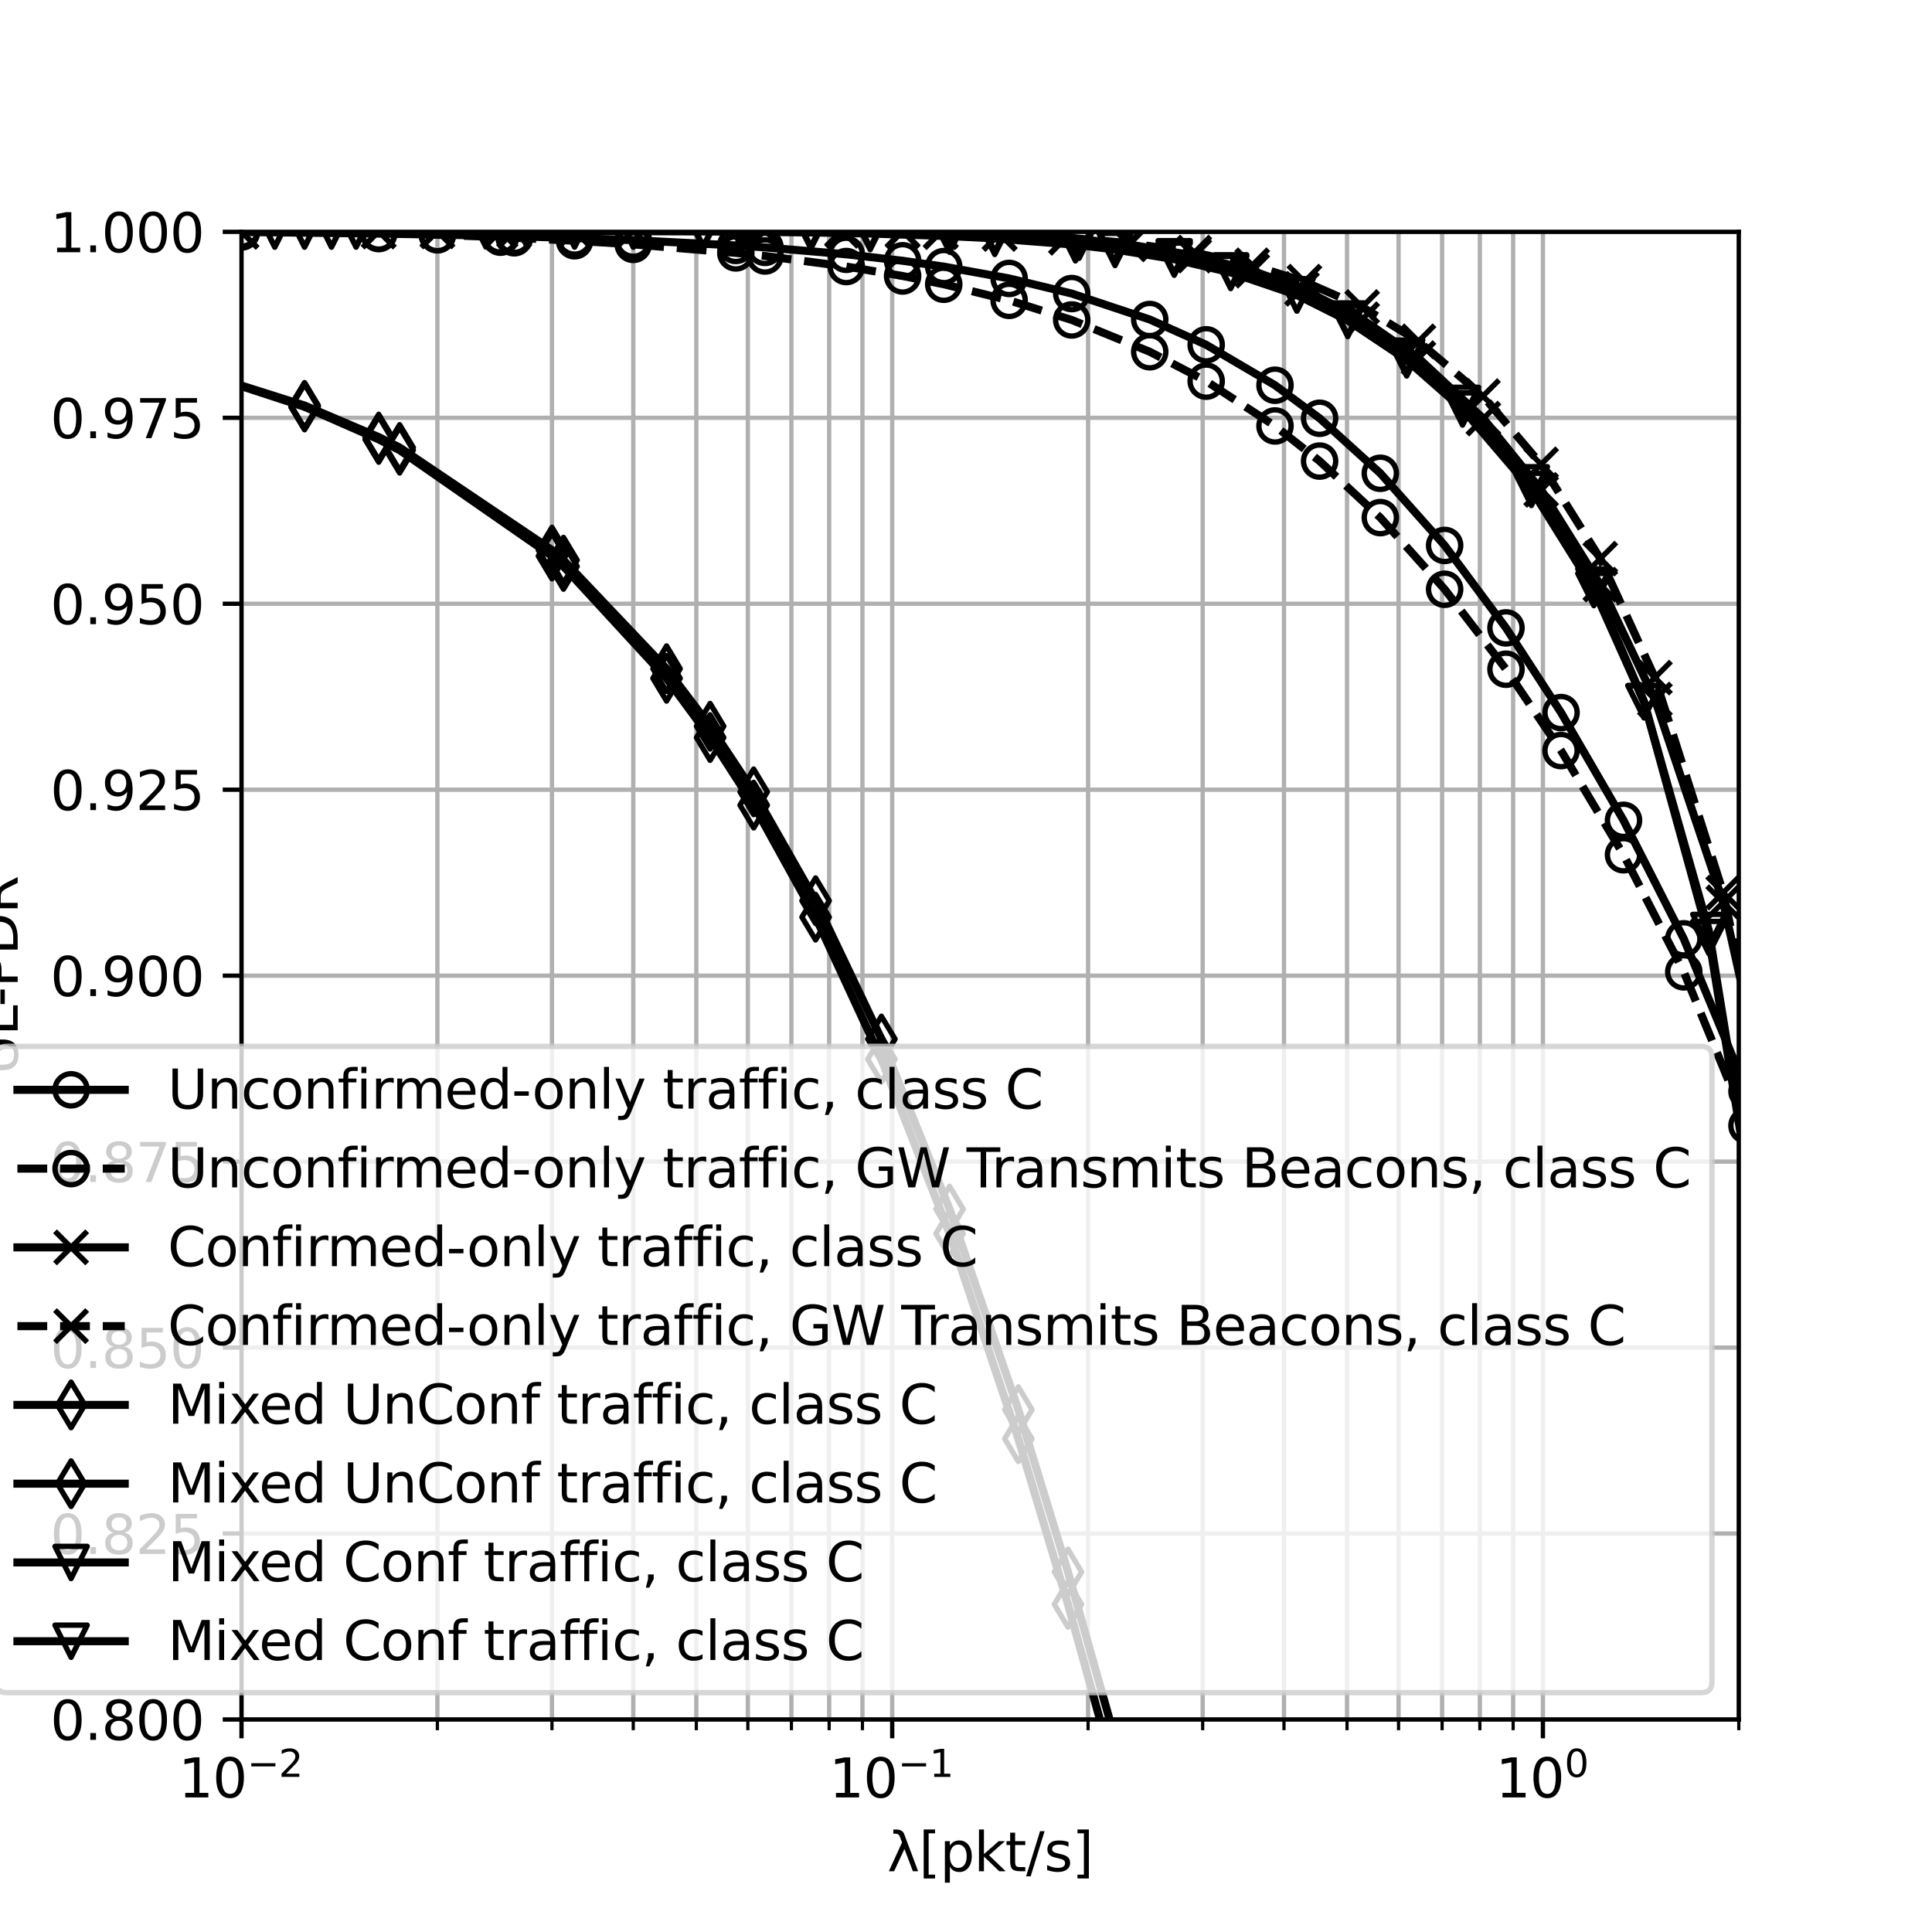 <?xml version="1.0" encoding="utf-8" standalone="no"?>
<!DOCTYPE svg PUBLIC "-//W3C//DTD SVG 1.1//EN"
  "http://www.w3.org/Graphics/SVG/1.1/DTD/svg11.dtd">
<svg xmlns:xlink="http://www.w3.org/1999/xlink" width="360pt" height="360pt" viewBox="0 0 360 360" xmlns="http://www.w3.org/2000/svg" version="1.1">
 <defs>
  <style type="text/css">*{stroke-linejoin: round; stroke-linecap: butt}</style>
 </defs>
 <g id="figure_1">
  <g id="patch_1">
   <path d="M 0 360 
L 360 360 
L 360 0 
L 0 0 
z
" style="fill: #ffffff"/>
  </g>
  <g id="axes_1">
   <g id="patch_2">
    <path d="M 45 320.4 
L 324 320.4 
L 324 43.2 
L 45 43.2 
z
" style="fill: #ffffff"/>
   </g>
   <g id="matplotlib.axis_1">
    <g id="xtick_1">
     <g id="line2d_1">
      <path d="M 45 320.4 
L 45 43.2 
" clip-path="url(#pd068b87f8a)" style="fill: none; stroke: #b0b0b0; stroke-width: 0.8; stroke-linecap: square"/>
     </g>
     <g id="line2d_2">
      <defs>
       <path id="m3894c2c165" d="M 0 0 
L 0 3.5 
" style="stroke: #000000; stroke-width: 0.8"/>
      </defs>
      <g>
       <use xlink:href="#m3894c2c165" x="45" y="320.4" style="stroke: #000000; stroke-width: 0.8"/>
      </g>
     </g>
     <g id="text_1">
      <!-- $\mathdefault{10^{-2}}$ -->
      <g transform="translate(33.25 334.998) scale(0.1 -0.1)">
       <defs>
        <path id="DejaVuSans-31" d="M 794 531 
L 1825 531 
L 1825 4091 
L 703 3866 
L 703 4441 
L 1819 4666 
L 2450 4666 
L 2450 531 
L 3481 531 
L 3481 0 
L 794 0 
L 794 531 
z
" transform="scale(0.016)"/>
        <path id="DejaVuSans-30" d="M 2034 4250 
Q 1547 4250 1301 3770 
Q 1056 3291 1056 2328 
Q 1056 1369 1301 889 
Q 1547 409 2034 409 
Q 2525 409 2770 889 
Q 3016 1369 3016 2328 
Q 3016 3291 2770 3770 
Q 2525 4250 2034 4250 
z
M 2034 4750 
Q 2819 4750 3233 4129 
Q 3647 3509 3647 2328 
Q 3647 1150 3233 529 
Q 2819 -91 2034 -91 
Q 1250 -91 836 529 
Q 422 1150 422 2328 
Q 422 3509 836 4129 
Q 1250 4750 2034 4750 
z
" transform="scale(0.016)"/>
        <path id="DejaVuSans-2212" d="M 678 2272 
L 4684 2272 
L 4684 1741 
L 678 1741 
L 678 2272 
z
" transform="scale(0.016)"/>
        <path id="DejaVuSans-32" d="M 1228 531 
L 3431 531 
L 3431 0 
L 469 0 
L 469 531 
Q 828 903 1448 1529 
Q 2069 2156 2228 2338 
Q 2531 2678 2651 2914 
Q 2772 3150 2772 3378 
Q 2772 3750 2511 3984 
Q 2250 4219 1831 4219 
Q 1534 4219 1204 4116 
Q 875 4013 500 3803 
L 500 4441 
Q 881 4594 1212 4672 
Q 1544 4750 1819 4750 
Q 2544 4750 2975 4387 
Q 3406 4025 3406 3419 
Q 3406 3131 3298 2873 
Q 3191 2616 2906 2266 
Q 2828 2175 2409 1742 
Q 1991 1309 1228 531 
z
" transform="scale(0.016)"/>
       </defs>
       <use xlink:href="#DejaVuSans-31" transform="translate(0 0.766)"/>
       <use xlink:href="#DejaVuSans-30" transform="translate(63.623 0.766)"/>
       <use xlink:href="#DejaVuSans-2212" transform="translate(128.203 39.047) scale(0.7)"/>
       <use xlink:href="#DejaVuSans-32" transform="translate(186.855 39.047) scale(0.7)"/>
      </g>
     </g>
    </g>
    <g id="xtick_2">
     <g id="line2d_3">
      <path d="M 166.25 320.4 
L 166.25 43.2 
" clip-path="url(#pd068b87f8a)" style="fill: none; stroke: #b0b0b0; stroke-width: 0.8; stroke-linecap: square"/>
     </g>
     <g id="line2d_4">
      <g>
       <use xlink:href="#m3894c2c165" x="166.25" y="320.4" style="stroke: #000000; stroke-width: 0.8"/>
      </g>
     </g>
     <g id="text_2">
      <!-- $\mathdefault{10^{-1}}$ -->
      <g transform="translate(154.5 334.998) scale(0.1 -0.1)">
       <use xlink:href="#DejaVuSans-31" transform="translate(0 0.684)"/>
       <use xlink:href="#DejaVuSans-30" transform="translate(63.623 0.684)"/>
       <use xlink:href="#DejaVuSans-2212" transform="translate(128.203 38.966) scale(0.7)"/>
       <use xlink:href="#DejaVuSans-31" transform="translate(186.855 38.966) scale(0.7)"/>
      </g>
     </g>
    </g>
    <g id="xtick_3">
     <g id="line2d_5">
      <path d="M 287.5 320.4 
L 287.5 43.2 
" clip-path="url(#pd068b87f8a)" style="fill: none; stroke: #b0b0b0; stroke-width: 0.8; stroke-linecap: square"/>
     </g>
     <g id="line2d_6">
      <g>
       <use xlink:href="#m3894c2c165" x="287.5" y="320.4" style="stroke: #000000; stroke-width: 0.8"/>
      </g>
     </g>
     <g id="text_3">
      <!-- $\mathdefault{10^{0}}$ -->
      <g transform="translate(278.7 334.998) scale(0.1 -0.1)">
       <use xlink:href="#DejaVuSans-31" transform="translate(0 0.766)"/>
       <use xlink:href="#DejaVuSans-30" transform="translate(63.623 0.766)"/>
       <use xlink:href="#DejaVuSans-30" transform="translate(128.203 39.047) scale(0.7)"/>
      </g>
     </g>
    </g>
    <g id="xtick_4">
     <g id="line2d_7">
      <path d="M 81.5 320.4 
L 81.5 43.2 
" clip-path="url(#pd068b87f8a)" style="fill: none; stroke: #b0b0b0; stroke-width: 0.8; stroke-linecap: square"/>
     </g>
     <g id="line2d_8">
      <defs>
       <path id="m5716efe94f" d="M 0 0 
L 0 2 
" style="stroke: #000000; stroke-width: 0.6"/>
      </defs>
      <g>
       <use xlink:href="#m5716efe94f" x="81.5" y="320.4" style="stroke: #000000; stroke-width: 0.6"/>
      </g>
     </g>
    </g>
    <g id="xtick_5">
     <g id="line2d_9">
      <path d="M 102.851 320.4 
L 102.851 43.2 
" clip-path="url(#pd068b87f8a)" style="fill: none; stroke: #b0b0b0; stroke-width: 0.8; stroke-linecap: square"/>
     </g>
     <g id="line2d_10">
      <g>
       <use xlink:href="#m5716efe94f" x="102.851" y="320.4" style="stroke: #000000; stroke-width: 0.6"/>
      </g>
     </g>
    </g>
    <g id="xtick_6">
     <g id="line2d_11">
      <path d="M 118 320.4 
L 118 43.2 
" clip-path="url(#pd068b87f8a)" style="fill: none; stroke: #b0b0b0; stroke-width: 0.8; stroke-linecap: square"/>
     </g>
     <g id="line2d_12">
      <g>
       <use xlink:href="#m5716efe94f" x="118" y="320.4" style="stroke: #000000; stroke-width: 0.6"/>
      </g>
     </g>
    </g>
    <g id="xtick_7">
     <g id="line2d_13">
      <path d="M 129.75 320.4 
L 129.75 43.2 
" clip-path="url(#pd068b87f8a)" style="fill: none; stroke: #b0b0b0; stroke-width: 0.8; stroke-linecap: square"/>
     </g>
     <g id="line2d_14">
      <g>
       <use xlink:href="#m5716efe94f" x="129.75" y="320.4" style="stroke: #000000; stroke-width: 0.6"/>
      </g>
     </g>
    </g>
    <g id="xtick_8">
     <g id="line2d_15">
      <path d="M 139.351 320.4 
L 139.351 43.2 
" clip-path="url(#pd068b87f8a)" style="fill: none; stroke: #b0b0b0; stroke-width: 0.8; stroke-linecap: square"/>
     </g>
     <g id="line2d_16">
      <g>
       <use xlink:href="#m5716efe94f" x="139.351" y="320.4" style="stroke: #000000; stroke-width: 0.6"/>
      </g>
     </g>
    </g>
    <g id="xtick_9">
     <g id="line2d_17">
      <path d="M 147.468 320.4 
L 147.468 43.2 
" clip-path="url(#pd068b87f8a)" style="fill: none; stroke: #b0b0b0; stroke-width: 0.8; stroke-linecap: square"/>
     </g>
     <g id="line2d_18">
      <g>
       <use xlink:href="#m5716efe94f" x="147.468" y="320.4" style="stroke: #000000; stroke-width: 0.6"/>
      </g>
     </g>
    </g>
    <g id="xtick_10">
     <g id="line2d_19">
      <path d="M 154.5 320.4 
L 154.5 43.2 
" clip-path="url(#pd068b87f8a)" style="fill: none; stroke: #b0b0b0; stroke-width: 0.8; stroke-linecap: square"/>
     </g>
     <g id="line2d_20">
      <g>
       <use xlink:href="#m5716efe94f" x="154.5" y="320.4" style="stroke: #000000; stroke-width: 0.6"/>
      </g>
     </g>
    </g>
    <g id="xtick_11">
     <g id="line2d_21">
      <path d="M 160.702 320.4 
L 160.702 43.2 
" clip-path="url(#pd068b87f8a)" style="fill: none; stroke: #b0b0b0; stroke-width: 0.8; stroke-linecap: square"/>
     </g>
     <g id="line2d_22">
      <g>
       <use xlink:href="#m5716efe94f" x="160.702" y="320.4" style="stroke: #000000; stroke-width: 0.6"/>
      </g>
     </g>
    </g>
    <g id="xtick_12">
     <g id="line2d_23">
      <path d="M 202.75 320.4 
L 202.75 43.2 
" clip-path="url(#pd068b87f8a)" style="fill: none; stroke: #b0b0b0; stroke-width: 0.8; stroke-linecap: square"/>
     </g>
     <g id="line2d_24">
      <g>
       <use xlink:href="#m5716efe94f" x="202.75" y="320.4" style="stroke: #000000; stroke-width: 0.6"/>
      </g>
     </g>
    </g>
    <g id="xtick_13">
     <g id="line2d_25">
      <path d="M 224.101 320.4 
L 224.101 43.2 
" clip-path="url(#pd068b87f8a)" style="fill: none; stroke: #b0b0b0; stroke-width: 0.8; stroke-linecap: square"/>
     </g>
     <g id="line2d_26">
      <g>
       <use xlink:href="#m5716efe94f" x="224.101" y="320.4" style="stroke: #000000; stroke-width: 0.6"/>
      </g>
     </g>
    </g>
    <g id="xtick_14">
     <g id="line2d_27">
      <path d="M 239.25 320.4 
L 239.25 43.2 
" clip-path="url(#pd068b87f8a)" style="fill: none; stroke: #b0b0b0; stroke-width: 0.8; stroke-linecap: square"/>
     </g>
     <g id="line2d_28">
      <g>
       <use xlink:href="#m5716efe94f" x="239.25" y="320.4" style="stroke: #000000; stroke-width: 0.6"/>
      </g>
     </g>
    </g>
    <g id="xtick_15">
     <g id="line2d_29">
      <path d="M 251 320.4 
L 251 43.2 
" clip-path="url(#pd068b87f8a)" style="fill: none; stroke: #b0b0b0; stroke-width: 0.8; stroke-linecap: square"/>
     </g>
     <g id="line2d_30">
      <g>
       <use xlink:href="#m5716efe94f" x="251" y="320.4" style="stroke: #000000; stroke-width: 0.6"/>
      </g>
     </g>
    </g>
    <g id="xtick_16">
     <g id="line2d_31">
      <path d="M 260.601 320.4 
L 260.601 43.2 
" clip-path="url(#pd068b87f8a)" style="fill: none; stroke: #b0b0b0; stroke-width: 0.8; stroke-linecap: square"/>
     </g>
     <g id="line2d_32">
      <g>
       <use xlink:href="#m5716efe94f" x="260.601" y="320.4" style="stroke: #000000; stroke-width: 0.6"/>
      </g>
     </g>
    </g>
    <g id="xtick_17">
     <g id="line2d_33">
      <path d="M 268.718 320.4 
L 268.718 43.2 
" clip-path="url(#pd068b87f8a)" style="fill: none; stroke: #b0b0b0; stroke-width: 0.8; stroke-linecap: square"/>
     </g>
     <g id="line2d_34">
      <g>
       <use xlink:href="#m5716efe94f" x="268.718" y="320.4" style="stroke: #000000; stroke-width: 0.6"/>
      </g>
     </g>
    </g>
    <g id="xtick_18">
     <g id="line2d_35">
      <path d="M 275.75 320.4 
L 275.75 43.2 
" clip-path="url(#pd068b87f8a)" style="fill: none; stroke: #b0b0b0; stroke-width: 0.8; stroke-linecap: square"/>
     </g>
     <g id="line2d_36">
      <g>
       <use xlink:href="#m5716efe94f" x="275.75" y="320.4" style="stroke: #000000; stroke-width: 0.6"/>
      </g>
     </g>
    </g>
    <g id="xtick_19">
     <g id="line2d_37">
      <path d="M 281.952 320.4 
L 281.952 43.2 
" clip-path="url(#pd068b87f8a)" style="fill: none; stroke: #b0b0b0; stroke-width: 0.8; stroke-linecap: square"/>
     </g>
     <g id="line2d_38">
      <g>
       <use xlink:href="#m5716efe94f" x="281.952" y="320.4" style="stroke: #000000; stroke-width: 0.6"/>
      </g>
     </g>
    </g>
    <g id="xtick_20">
     <g id="line2d_39">
      <path d="M 324 320.4 
L 324 43.2 
" clip-path="url(#pd068b87f8a)" style="fill: none; stroke: #b0b0b0; stroke-width: 0.8; stroke-linecap: square"/>
     </g>
     <g id="line2d_40">
      <g>
       <use xlink:href="#m5716efe94f" x="324" y="320.4" style="stroke: #000000; stroke-width: 0.6"/>
      </g>
     </g>
    </g>
    <g id="text_4">
     <!-- λ[pkt/s] -->
     <g transform="translate(165.32 348.677) scale(0.1 -0.1)">
      <defs>
       <path id="DejaVuSans-3bb" d="M 1981 4316 
L 3597 0 
L 2988 0 
L 2006 2588 
L 800 0 
L 191 0 
L 1725 3356 
L 1494 3975 
Q 1347 4369 1013 4369 
L 713 4369 
L 713 4863 
L 1078 4856 
Q 1784 4847 1981 4316 
z
" transform="scale(0.016)"/>
       <path id="DejaVuSans-5b" d="M 550 4863 
L 1875 4863 
L 1875 4416 
L 1125 4416 
L 1125 -397 
L 1875 -397 
L 1875 -844 
L 550 -844 
L 550 4863 
z
" transform="scale(0.016)"/>
       <path id="DejaVuSans-70" d="M 1159 525 
L 1159 -1331 
L 581 -1331 
L 581 3500 
L 1159 3500 
L 1159 2969 
Q 1341 3281 1617 3432 
Q 1894 3584 2278 3584 
Q 2916 3584 3314 3078 
Q 3713 2572 3713 1747 
Q 3713 922 3314 415 
Q 2916 -91 2278 -91 
Q 1894 -91 1617 61 
Q 1341 213 1159 525 
z
M 3116 1747 
Q 3116 2381 2855 2742 
Q 2594 3103 2138 3103 
Q 1681 3103 1420 2742 
Q 1159 2381 1159 1747 
Q 1159 1113 1420 752 
Q 1681 391 2138 391 
Q 2594 391 2855 752 
Q 3116 1113 3116 1747 
z
" transform="scale(0.016)"/>
       <path id="DejaVuSans-6b" d="M 581 4863 
L 1159 4863 
L 1159 1991 
L 2875 3500 
L 3609 3500 
L 1753 1863 
L 3688 0 
L 2938 0 
L 1159 1709 
L 1159 0 
L 581 0 
L 581 4863 
z
" transform="scale(0.016)"/>
       <path id="DejaVuSans-74" d="M 1172 4494 
L 1172 3500 
L 2356 3500 
L 2356 3053 
L 1172 3053 
L 1172 1153 
Q 1172 725 1289 603 
Q 1406 481 1766 481 
L 2356 481 
L 2356 0 
L 1766 0 
Q 1100 0 847 248 
Q 594 497 594 1153 
L 594 3053 
L 172 3053 
L 172 3500 
L 594 3500 
L 594 4494 
L 1172 4494 
z
" transform="scale(0.016)"/>
       <path id="DejaVuSans-2f" d="M 1625 4666 
L 2156 4666 
L 531 -594 
L 0 -594 
L 1625 4666 
z
" transform="scale(0.016)"/>
       <path id="DejaVuSans-73" d="M 2834 3397 
L 2834 2853 
Q 2591 2978 2328 3040 
Q 2066 3103 1784 3103 
Q 1356 3103 1142 2972 
Q 928 2841 928 2578 
Q 928 2378 1081 2264 
Q 1234 2150 1697 2047 
L 1894 2003 
Q 2506 1872 2764 1633 
Q 3022 1394 3022 966 
Q 3022 478 2636 193 
Q 2250 -91 1575 -91 
Q 1294 -91 989 -36 
Q 684 19 347 128 
L 347 722 
Q 666 556 975 473 
Q 1284 391 1588 391 
Q 1994 391 2212 530 
Q 2431 669 2431 922 
Q 2431 1156 2273 1281 
Q 2116 1406 1581 1522 
L 1381 1569 
Q 847 1681 609 1914 
Q 372 2147 372 2553 
Q 372 3047 722 3315 
Q 1072 3584 1716 3584 
Q 2034 3584 2315 3537 
Q 2597 3491 2834 3397 
z
" transform="scale(0.016)"/>
       <path id="DejaVuSans-5d" d="M 1947 4863 
L 1947 -844 
L 622 -844 
L 622 -397 
L 1369 -397 
L 1369 4416 
L 622 4416 
L 622 4863 
L 1947 4863 
z
" transform="scale(0.016)"/>
      </defs>
      <use xlink:href="#DejaVuSans-3bb"/>
      <use xlink:href="#DejaVuSans-5b" x="59.18"/>
      <use xlink:href="#DejaVuSans-70" x="98.193"/>
      <use xlink:href="#DejaVuSans-6b" x="161.67"/>
      <use xlink:href="#DejaVuSans-74" x="219.58"/>
      <use xlink:href="#DejaVuSans-2f" x="258.789"/>
      <use xlink:href="#DejaVuSans-73" x="292.48"/>
      <use xlink:href="#DejaVuSans-5d" x="344.58"/>
     </g>
    </g>
   </g>
   <g id="matplotlib.axis_2">
    <g id="ytick_1">
     <g id="line2d_41">
      <path d="M 45 320.4 
L 324 320.4 
" clip-path="url(#pd068b87f8a)" style="fill: none; stroke: #b0b0b0; stroke-width: 0.8; stroke-linecap: square"/>
     </g>
     <g id="line2d_42">
      <defs>
       <path id="m51ea001222" d="M 0 0 
L -3.5 0 
" style="stroke: #000000; stroke-width: 0.8"/>
      </defs>
      <g>
       <use xlink:href="#m51ea001222" x="45" y="320.4" style="stroke: #000000; stroke-width: 0.8"/>
      </g>
     </g>
     <g id="text_5">
      <!-- 0.800 -->
      <g transform="translate(9.372 324.199) scale(0.1 -0.1)">
       <defs>
        <path id="DejaVuSans-2e" d="M 684 794 
L 1344 794 
L 1344 0 
L 684 0 
L 684 794 
z
" transform="scale(0.016)"/>
        <path id="DejaVuSans-38" d="M 2034 2216 
Q 1584 2216 1326 1975 
Q 1069 1734 1069 1313 
Q 1069 891 1326 650 
Q 1584 409 2034 409 
Q 2484 409 2743 651 
Q 3003 894 3003 1313 
Q 3003 1734 2745 1975 
Q 2488 2216 2034 2216 
z
M 1403 2484 
Q 997 2584 770 2862 
Q 544 3141 544 3541 
Q 544 4100 942 4425 
Q 1341 4750 2034 4750 
Q 2731 4750 3128 4425 
Q 3525 4100 3525 3541 
Q 3525 3141 3298 2862 
Q 3072 2584 2669 2484 
Q 3125 2378 3379 2068 
Q 3634 1759 3634 1313 
Q 3634 634 3220 271 
Q 2806 -91 2034 -91 
Q 1263 -91 848 271 
Q 434 634 434 1313 
Q 434 1759 690 2068 
Q 947 2378 1403 2484 
z
M 1172 3481 
Q 1172 3119 1398 2916 
Q 1625 2713 2034 2713 
Q 2441 2713 2670 2916 
Q 2900 3119 2900 3481 
Q 2900 3844 2670 4047 
Q 2441 4250 2034 4250 
Q 1625 4250 1398 4047 
Q 1172 3844 1172 3481 
z
" transform="scale(0.016)"/>
       </defs>
       <use xlink:href="#DejaVuSans-30"/>
       <use xlink:href="#DejaVuSans-2e" x="63.623"/>
       <use xlink:href="#DejaVuSans-38" x="95.41"/>
       <use xlink:href="#DejaVuSans-30" x="159.033"/>
       <use xlink:href="#DejaVuSans-30" x="222.656"/>
      </g>
     </g>
    </g>
    <g id="ytick_2">
     <g id="line2d_43">
      <path d="M 45 285.75 
L 324 285.75 
" clip-path="url(#pd068b87f8a)" style="fill: none; stroke: #b0b0b0; stroke-width: 0.8; stroke-linecap: square"/>
     </g>
     <g id="line2d_44">
      <g>
       <use xlink:href="#m51ea001222" x="45" y="285.75" style="stroke: #000000; stroke-width: 0.8"/>
      </g>
     </g>
     <g id="text_6">
      <!-- 0.825 -->
      <g transform="translate(9.372 289.549) scale(0.1 -0.1)">
       <defs>
        <path id="DejaVuSans-35" d="M 691 4666 
L 3169 4666 
L 3169 4134 
L 1269 4134 
L 1269 2991 
Q 1406 3038 1543 3061 
Q 1681 3084 1819 3084 
Q 2600 3084 3056 2656 
Q 3513 2228 3513 1497 
Q 3513 744 3044 326 
Q 2575 -91 1722 -91 
Q 1428 -91 1123 -41 
Q 819 9 494 109 
L 494 744 
Q 775 591 1075 516 
Q 1375 441 1709 441 
Q 2250 441 2565 725 
Q 2881 1009 2881 1497 
Q 2881 1984 2565 2268 
Q 2250 2553 1709 2553 
Q 1456 2553 1204 2497 
Q 953 2441 691 2322 
L 691 4666 
z
" transform="scale(0.016)"/>
       </defs>
       <use xlink:href="#DejaVuSans-30"/>
       <use xlink:href="#DejaVuSans-2e" x="63.623"/>
       <use xlink:href="#DejaVuSans-38" x="95.41"/>
       <use xlink:href="#DejaVuSans-32" x="159.033"/>
       <use xlink:href="#DejaVuSans-35" x="222.656"/>
      </g>
     </g>
    </g>
    <g id="ytick_3">
     <g id="line2d_45">
      <path d="M 45 251.1 
L 324 251.1 
" clip-path="url(#pd068b87f8a)" style="fill: none; stroke: #b0b0b0; stroke-width: 0.8; stroke-linecap: square"/>
     </g>
     <g id="line2d_46">
      <g>
       <use xlink:href="#m51ea001222" x="45" y="251.1" style="stroke: #000000; stroke-width: 0.8"/>
      </g>
     </g>
     <g id="text_7">
      <!-- 0.850 -->
      <g transform="translate(9.372 254.899) scale(0.1 -0.1)">
       <use xlink:href="#DejaVuSans-30"/>
       <use xlink:href="#DejaVuSans-2e" x="63.623"/>
       <use xlink:href="#DejaVuSans-38" x="95.41"/>
       <use xlink:href="#DejaVuSans-35" x="159.033"/>
       <use xlink:href="#DejaVuSans-30" x="222.656"/>
      </g>
     </g>
    </g>
    <g id="ytick_4">
     <g id="line2d_47">
      <path d="M 45 216.45 
L 324 216.45 
" clip-path="url(#pd068b87f8a)" style="fill: none; stroke: #b0b0b0; stroke-width: 0.8; stroke-linecap: square"/>
     </g>
     <g id="line2d_48">
      <g>
       <use xlink:href="#m51ea001222" x="45" y="216.45" style="stroke: #000000; stroke-width: 0.8"/>
      </g>
     </g>
     <g id="text_8">
      <!-- 0.875 -->
      <g transform="translate(9.372 220.249) scale(0.1 -0.1)">
       <defs>
        <path id="DejaVuSans-37" d="M 525 4666 
L 3525 4666 
L 3525 4397 
L 1831 0 
L 1172 0 
L 2766 4134 
L 525 4134 
L 525 4666 
z
" transform="scale(0.016)"/>
       </defs>
       <use xlink:href="#DejaVuSans-30"/>
       <use xlink:href="#DejaVuSans-2e" x="63.623"/>
       <use xlink:href="#DejaVuSans-38" x="95.41"/>
       <use xlink:href="#DejaVuSans-37" x="159.033"/>
       <use xlink:href="#DejaVuSans-35" x="222.656"/>
      </g>
     </g>
    </g>
    <g id="ytick_5">
     <g id="line2d_49">
      <path d="M 45 181.8 
L 324 181.8 
" clip-path="url(#pd068b87f8a)" style="fill: none; stroke: #b0b0b0; stroke-width: 0.8; stroke-linecap: square"/>
     </g>
     <g id="line2d_50">
      <g>
       <use xlink:href="#m51ea001222" x="45" y="181.8" style="stroke: #000000; stroke-width: 0.8"/>
      </g>
     </g>
     <g id="text_9">
      <!-- 0.900 -->
      <g transform="translate(9.372 185.599) scale(0.1 -0.1)">
       <defs>
        <path id="DejaVuSans-39" d="M 703 97 
L 703 672 
Q 941 559 1184 500 
Q 1428 441 1663 441 
Q 2288 441 2617 861 
Q 2947 1281 2994 2138 
Q 2813 1869 2534 1725 
Q 2256 1581 1919 1581 
Q 1219 1581 811 2004 
Q 403 2428 403 3163 
Q 403 3881 828 4315 
Q 1253 4750 1959 4750 
Q 2769 4750 3195 4129 
Q 3622 3509 3622 2328 
Q 3622 1225 3098 567 
Q 2575 -91 1691 -91 
Q 1453 -91 1209 -44 
Q 966 3 703 97 
z
M 1959 2075 
Q 2384 2075 2632 2365 
Q 2881 2656 2881 3163 
Q 2881 3666 2632 3958 
Q 2384 4250 1959 4250 
Q 1534 4250 1286 3958 
Q 1038 3666 1038 3163 
Q 1038 2656 1286 2365 
Q 1534 2075 1959 2075 
z
" transform="scale(0.016)"/>
       </defs>
       <use xlink:href="#DejaVuSans-30"/>
       <use xlink:href="#DejaVuSans-2e" x="63.623"/>
       <use xlink:href="#DejaVuSans-39" x="95.41"/>
       <use xlink:href="#DejaVuSans-30" x="159.033"/>
       <use xlink:href="#DejaVuSans-30" x="222.656"/>
      </g>
     </g>
    </g>
    <g id="ytick_6">
     <g id="line2d_51">
      <path d="M 45 147.15 
L 324 147.15 
" clip-path="url(#pd068b87f8a)" style="fill: none; stroke: #b0b0b0; stroke-width: 0.8; stroke-linecap: square"/>
     </g>
     <g id="line2d_52">
      <g>
       <use xlink:href="#m51ea001222" x="45" y="147.15" style="stroke: #000000; stroke-width: 0.8"/>
      </g>
     </g>
     <g id="text_10">
      <!-- 0.925 -->
      <g transform="translate(9.372 150.949) scale(0.1 -0.1)">
       <use xlink:href="#DejaVuSans-30"/>
       <use xlink:href="#DejaVuSans-2e" x="63.623"/>
       <use xlink:href="#DejaVuSans-39" x="95.41"/>
       <use xlink:href="#DejaVuSans-32" x="159.033"/>
       <use xlink:href="#DejaVuSans-35" x="222.656"/>
      </g>
     </g>
    </g>
    <g id="ytick_7">
     <g id="line2d_53">
      <path d="M 45 112.5 
L 324 112.5 
" clip-path="url(#pd068b87f8a)" style="fill: none; stroke: #b0b0b0; stroke-width: 0.8; stroke-linecap: square"/>
     </g>
     <g id="line2d_54">
      <g>
       <use xlink:href="#m51ea001222" x="45" y="112.5" style="stroke: #000000; stroke-width: 0.8"/>
      </g>
     </g>
     <g id="text_11">
      <!-- 0.950 -->
      <g transform="translate(9.372 116.299) scale(0.1 -0.1)">
       <use xlink:href="#DejaVuSans-30"/>
       <use xlink:href="#DejaVuSans-2e" x="63.623"/>
       <use xlink:href="#DejaVuSans-39" x="95.41"/>
       <use xlink:href="#DejaVuSans-35" x="159.033"/>
       <use xlink:href="#DejaVuSans-30" x="222.656"/>
      </g>
     </g>
    </g>
    <g id="ytick_8">
     <g id="line2d_55">
      <path d="M 45 77.85 
L 324 77.85 
" clip-path="url(#pd068b87f8a)" style="fill: none; stroke: #b0b0b0; stroke-width: 0.8; stroke-linecap: square"/>
     </g>
     <g id="line2d_56">
      <g>
       <use xlink:href="#m51ea001222" x="45" y="77.85" style="stroke: #000000; stroke-width: 0.8"/>
      </g>
     </g>
     <g id="text_12">
      <!-- 0.975 -->
      <g transform="translate(9.372 81.649) scale(0.1 -0.1)">
       <use xlink:href="#DejaVuSans-30"/>
       <use xlink:href="#DejaVuSans-2e" x="63.623"/>
       <use xlink:href="#DejaVuSans-39" x="95.41"/>
       <use xlink:href="#DejaVuSans-37" x="159.033"/>
       <use xlink:href="#DejaVuSans-35" x="222.656"/>
      </g>
     </g>
    </g>
    <g id="ytick_9">
     <g id="line2d_57">
      <path d="M 45 43.2 
L 324 43.2 
" clip-path="url(#pd068b87f8a)" style="fill: none; stroke: #b0b0b0; stroke-width: 0.8; stroke-linecap: square"/>
     </g>
     <g id="line2d_58">
      <g>
       <use xlink:href="#m51ea001222" x="45" y="43.2" style="stroke: #000000; stroke-width: 0.8"/>
      </g>
     </g>
     <g id="text_13">
      <!-- 1.000 -->
      <g transform="translate(9.372 46.999) scale(0.1 -0.1)">
       <use xlink:href="#DejaVuSans-31"/>
       <use xlink:href="#DejaVuSans-2e" x="63.623"/>
       <use xlink:href="#DejaVuSans-30" x="95.41"/>
       <use xlink:href="#DejaVuSans-30" x="159.033"/>
       <use xlink:href="#DejaVuSans-30" x="222.656"/>
      </g>
     </g>
    </g>
    <g id="text_14">
     <!-- UL-PDR -->
     <g transform="translate(3.292 200.301) rotate(-90) scale(0.1 -0.1)">
      <defs>
       <path id="DejaVuSans-55" d="M 556 4666 
L 1191 4666 
L 1191 1831 
Q 1191 1081 1462 751 
Q 1734 422 2344 422 
Q 2950 422 3222 751 
Q 3494 1081 3494 1831 
L 3494 4666 
L 4128 4666 
L 4128 1753 
Q 4128 841 3676 375 
Q 3225 -91 2344 -91 
Q 1459 -91 1007 375 
Q 556 841 556 1753 
L 556 4666 
z
" transform="scale(0.016)"/>
       <path id="DejaVuSans-4c" d="M 628 4666 
L 1259 4666 
L 1259 531 
L 3531 531 
L 3531 0 
L 628 0 
L 628 4666 
z
" transform="scale(0.016)"/>
       <path id="DejaVuSans-2d" d="M 313 2009 
L 1997 2009 
L 1997 1497 
L 313 1497 
L 313 2009 
z
" transform="scale(0.016)"/>
       <path id="DejaVuSans-50" d="M 1259 4147 
L 1259 2394 
L 2053 2394 
Q 2494 2394 2734 2622 
Q 2975 2850 2975 3272 
Q 2975 3691 2734 3919 
Q 2494 4147 2053 4147 
L 1259 4147 
z
M 628 4666 
L 2053 4666 
Q 2838 4666 3239 4311 
Q 3641 3956 3641 3272 
Q 3641 2581 3239 2228 
Q 2838 1875 2053 1875 
L 1259 1875 
L 1259 0 
L 628 0 
L 628 4666 
z
" transform="scale(0.016)"/>
       <path id="DejaVuSans-44" d="M 1259 4147 
L 1259 519 
L 2022 519 
Q 2988 519 3436 956 
Q 3884 1394 3884 2338 
Q 3884 3275 3436 3711 
Q 2988 4147 2022 4147 
L 1259 4147 
z
M 628 4666 
L 1925 4666 
Q 3281 4666 3915 4102 
Q 4550 3538 4550 2338 
Q 4550 1131 3912 565 
Q 3275 0 1925 0 
L 628 0 
L 628 4666 
z
" transform="scale(0.016)"/>
       <path id="DejaVuSans-52" d="M 2841 2188 
Q 3044 2119 3236 1894 
Q 3428 1669 3622 1275 
L 4263 0 
L 3584 0 
L 2988 1197 
Q 2756 1666 2539 1819 
Q 2322 1972 1947 1972 
L 1259 1972 
L 1259 0 
L 628 0 
L 628 4666 
L 2053 4666 
Q 2853 4666 3247 4331 
Q 3641 3997 3641 3322 
Q 3641 2881 3436 2590 
Q 3231 2300 2841 2188 
z
M 1259 4147 
L 1259 2491 
L 2053 2491 
Q 2509 2491 2742 2702 
Q 2975 2913 2975 3322 
Q 2975 3731 2742 3939 
Q 2509 4147 2053 4147 
L 1259 4147 
z
" transform="scale(0.016)"/>
      </defs>
      <use xlink:href="#DejaVuSans-55"/>
      <use xlink:href="#DejaVuSans-4c" x="73.193"/>
      <use xlink:href="#DejaVuSans-2d" x="127.156"/>
      <use xlink:href="#DejaVuSans-50" x="163.24"/>
      <use xlink:href="#DejaVuSans-44" x="223.543"/>
      <use xlink:href="#DejaVuSans-52" x="300.545"/>
     </g>
    </g>
   </g>
   <g id="line2d_59">
    <path d="M -1 42.954 
L 20.25 43.047 
L 29.851 43.105 
L 37.968 43.165 
L 37.968 43.165 
L 45 43.224 
L 70.566 43.527 
L 81.5 43.713 
L 93.25 43.966 
L 95.819 44.03 
L 107.066 44.355 
L 118 44.756 
L 137.11 45.734 
L 142.543 46.098 
L 157.692 47.388 
L 168.189 48.591 
L 175.851 49.679 
L 188.038 51.884 
L 199.701 54.701 
L 214.236 59.536 
L 224.755 64.248 
L 237.578 71.784 
L 245.889 77.939 
L 257.202 88.19 
L 269.186 101.633 
L 280.619 116.997 
L 290.878 132.78 
L 302.517 152.857 
L 313.75 174.938 
L 325.525 203.357 
L 337.383 242.342 
L 348.461 290.711 
L 360.07 343.171 
L 361 346.162 
" clip-path="url(#pd068b87f8a)" style="fill: none; stroke: #000000; stroke-width: 1.5; stroke-linecap: square"/>
    <defs>
     <path id="mf1496cf7eb" d="M 0 3 
C 0.796 3 1.559 2.684 2.121 2.121 
C 2.684 1.559 3 0.796 3 0 
C 3 -0.796 2.684 -1.559 2.121 -2.121 
C 1.559 -2.684 0.796 -3 0 -3 
C -0.796 -3 -1.559 -2.684 -2.121 -2.121 
C -2.684 -1.559 -3 -0.796 -3 0 
C -3 0.796 -2.684 1.559 -2.121 2.121 
C -1.559 2.684 -0.796 3 0 3 
z
" style="stroke: #000000"/>
    </defs>
    <g clip-path="url(#pd068b87f8a)">
     <use xlink:href="#mf1496cf7eb" x="-1" y="42.954" style="fill-opacity: 0; stroke: #000000"/>
     <use xlink:href="#mf1496cf7eb" x="20.25" y="43.047" style="fill-opacity: 0; stroke: #000000"/>
     <use xlink:href="#mf1496cf7eb" x="29.851" y="43.105" style="fill-opacity: 0; stroke: #000000"/>
     <use xlink:href="#mf1496cf7eb" x="37.968" y="43.165" style="fill-opacity: 0; stroke: #000000"/>
     <use xlink:href="#mf1496cf7eb" x="37.968" y="43.165" style="fill-opacity: 0; stroke: #000000"/>
     <use xlink:href="#mf1496cf7eb" x="45" y="43.224" style="fill-opacity: 0; stroke: #000000"/>
     <use xlink:href="#mf1496cf7eb" x="70.566" y="43.527" style="fill-opacity: 0; stroke: #000000"/>
     <use xlink:href="#mf1496cf7eb" x="81.5" y="43.713" style="fill-opacity: 0; stroke: #000000"/>
     <use xlink:href="#mf1496cf7eb" x="93.25" y="43.966" style="fill-opacity: 0; stroke: #000000"/>
     <use xlink:href="#mf1496cf7eb" x="95.819" y="44.03" style="fill-opacity: 0; stroke: #000000"/>
     <use xlink:href="#mf1496cf7eb" x="107.066" y="44.355" style="fill-opacity: 0; stroke: #000000"/>
     <use xlink:href="#mf1496cf7eb" x="118" y="44.756" style="fill-opacity: 0; stroke: #000000"/>
     <use xlink:href="#mf1496cf7eb" x="137.11" y="45.734" style="fill-opacity: 0; stroke: #000000"/>
     <use xlink:href="#mf1496cf7eb" x="142.543" y="46.098" style="fill-opacity: 0; stroke: #000000"/>
     <use xlink:href="#mf1496cf7eb" x="157.692" y="47.388" style="fill-opacity: 0; stroke: #000000"/>
     <use xlink:href="#mf1496cf7eb" x="168.189" y="48.591" style="fill-opacity: 0; stroke: #000000"/>
     <use xlink:href="#mf1496cf7eb" x="175.851" y="49.679" style="fill-opacity: 0; stroke: #000000"/>
     <use xlink:href="#mf1496cf7eb" x="188.038" y="51.884" style="fill-opacity: 0; stroke: #000000"/>
     <use xlink:href="#mf1496cf7eb" x="199.701" y="54.701" style="fill-opacity: 0; stroke: #000000"/>
     <use xlink:href="#mf1496cf7eb" x="214.236" y="59.536" style="fill-opacity: 0; stroke: #000000"/>
     <use xlink:href="#mf1496cf7eb" x="224.755" y="64.248" style="fill-opacity: 0; stroke: #000000"/>
     <use xlink:href="#mf1496cf7eb" x="237.578" y="71.784" style="fill-opacity: 0; stroke: #000000"/>
     <use xlink:href="#mf1496cf7eb" x="245.889" y="77.939" style="fill-opacity: 0; stroke: #000000"/>
     <use xlink:href="#mf1496cf7eb" x="257.202" y="88.19" style="fill-opacity: 0; stroke: #000000"/>
     <use xlink:href="#mf1496cf7eb" x="269.186" y="101.633" style="fill-opacity: 0; stroke: #000000"/>
     <use xlink:href="#mf1496cf7eb" x="280.619" y="116.997" style="fill-opacity: 0; stroke: #000000"/>
     <use xlink:href="#mf1496cf7eb" x="290.878" y="132.78" style="fill-opacity: 0; stroke: #000000"/>
     <use xlink:href="#mf1496cf7eb" x="302.517" y="152.857" style="fill-opacity: 0; stroke: #000000"/>
     <use xlink:href="#mf1496cf7eb" x="313.75" y="174.938" style="fill-opacity: 0; stroke: #000000"/>
     <use xlink:href="#mf1496cf7eb" x="325.525" y="203.357" style="fill-opacity: 0; stroke: #000000"/>
     <use xlink:href="#mf1496cf7eb" x="337.383" y="242.342" style="fill-opacity: 0; stroke: #000000"/>
     <use xlink:href="#mf1496cf7eb" x="348.461" y="290.711" style="fill-opacity: 0; stroke: #000000"/>
     <use xlink:href="#mf1496cf7eb" x="360.07" y="343.171" style="fill-opacity: 0; stroke: #000000"/>
     <use xlink:href="#mf1496cf7eb" x="371.227" y="379.062" style="fill-opacity: 0; stroke: #000000"/>
     <use xlink:href="#mf1496cf7eb" x="382.146" y="472.76" style="fill-opacity: 0; stroke: #000000"/>
     <use xlink:href="#mf1496cf7eb" x="393.645" y="563.188" style="fill-opacity: 0; stroke: #000000"/>
    </g>
   </g>
   <g id="line2d_60">
    <path d="M -1 42.368 
L 20.25 42.54 
L 29.851 42.649 
L 37.968 42.758 
L 37.968 42.758 
L 45 42.868 
L 70.566 43.417 
L 81.5 43.748 
L 93.25 44.192 
L 95.819 44.303 
L 107.066 44.861 
L 118 45.535 
L 137.11 47.124 
L 142.543 47.697 
L 157.692 49.666 
L 168.189 51.426 
L 175.851 52.967 
L 188.038 55.968 
L 199.701 59.62 
L 214.236 65.545 
L 224.755 71.023 
L 237.578 79.369 
L 245.889 85.916 
L 257.202 96.45 
L 269.186 109.801 
L 280.619 124.7 
L 290.878 139.861 
L 302.517 159.272 
L 313.75 181.091 
L 325.525 209.746 
L 337.383 248.836 
L 348.461 296.083 
L 360.07 346.82 
L 361 349.989 
" clip-path="url(#pd068b87f8a)" style="fill: none; stroke-dasharray: 5.55,2.4; stroke-dashoffset: 0; stroke: #000000; stroke-width: 1.5"/>
    <g clip-path="url(#pd068b87f8a)">
     <use xlink:href="#mf1496cf7eb" x="-1" y="42.368" style="fill-opacity: 0; stroke: #000000"/>
     <use xlink:href="#mf1496cf7eb" x="20.25" y="42.54" style="fill-opacity: 0; stroke: #000000"/>
     <use xlink:href="#mf1496cf7eb" x="29.851" y="42.649" style="fill-opacity: 0; stroke: #000000"/>
     <use xlink:href="#mf1496cf7eb" x="37.968" y="42.758" style="fill-opacity: 0; stroke: #000000"/>
     <use xlink:href="#mf1496cf7eb" x="37.968" y="42.758" style="fill-opacity: 0; stroke: #000000"/>
     <use xlink:href="#mf1496cf7eb" x="45" y="42.868" style="fill-opacity: 0; stroke: #000000"/>
     <use xlink:href="#mf1496cf7eb" x="70.566" y="43.417" style="fill-opacity: 0; stroke: #000000"/>
     <use xlink:href="#mf1496cf7eb" x="81.5" y="43.748" style="fill-opacity: 0; stroke: #000000"/>
     <use xlink:href="#mf1496cf7eb" x="93.25" y="44.192" style="fill-opacity: 0; stroke: #000000"/>
     <use xlink:href="#mf1496cf7eb" x="95.819" y="44.303" style="fill-opacity: 0; stroke: #000000"/>
     <use xlink:href="#mf1496cf7eb" x="107.066" y="44.861" style="fill-opacity: 0; stroke: #000000"/>
     <use xlink:href="#mf1496cf7eb" x="118" y="45.535" style="fill-opacity: 0; stroke: #000000"/>
     <use xlink:href="#mf1496cf7eb" x="137.11" y="47.124" style="fill-opacity: 0; stroke: #000000"/>
     <use xlink:href="#mf1496cf7eb" x="142.543" y="47.697" style="fill-opacity: 0; stroke: #000000"/>
     <use xlink:href="#mf1496cf7eb" x="157.692" y="49.666" style="fill-opacity: 0; stroke: #000000"/>
     <use xlink:href="#mf1496cf7eb" x="168.189" y="51.426" style="fill-opacity: 0; stroke: #000000"/>
     <use xlink:href="#mf1496cf7eb" x="175.851" y="52.967" style="fill-opacity: 0; stroke: #000000"/>
     <use xlink:href="#mf1496cf7eb" x="188.038" y="55.968" style="fill-opacity: 0; stroke: #000000"/>
     <use xlink:href="#mf1496cf7eb" x="199.701" y="59.62" style="fill-opacity: 0; stroke: #000000"/>
     <use xlink:href="#mf1496cf7eb" x="214.236" y="65.545" style="fill-opacity: 0; stroke: #000000"/>
     <use xlink:href="#mf1496cf7eb" x="224.755" y="71.023" style="fill-opacity: 0; stroke: #000000"/>
     <use xlink:href="#mf1496cf7eb" x="237.578" y="79.369" style="fill-opacity: 0; stroke: #000000"/>
     <use xlink:href="#mf1496cf7eb" x="245.889" y="85.916" style="fill-opacity: 0; stroke: #000000"/>
     <use xlink:href="#mf1496cf7eb" x="257.202" y="96.45" style="fill-opacity: 0; stroke: #000000"/>
     <use xlink:href="#mf1496cf7eb" x="269.186" y="109.801" style="fill-opacity: 0; stroke: #000000"/>
     <use xlink:href="#mf1496cf7eb" x="280.619" y="124.7" style="fill-opacity: 0; stroke: #000000"/>
     <use xlink:href="#mf1496cf7eb" x="290.878" y="139.861" style="fill-opacity: 0; stroke: #000000"/>
     <use xlink:href="#mf1496cf7eb" x="302.517" y="159.272" style="fill-opacity: 0; stroke: #000000"/>
     <use xlink:href="#mf1496cf7eb" x="313.75" y="181.091" style="fill-opacity: 0; stroke: #000000"/>
     <use xlink:href="#mf1496cf7eb" x="325.525" y="209.746" style="fill-opacity: 0; stroke: #000000"/>
     <use xlink:href="#mf1496cf7eb" x="337.383" y="248.836" style="fill-opacity: 0; stroke: #000000"/>
     <use xlink:href="#mf1496cf7eb" x="348.461" y="296.083" style="fill-opacity: 0; stroke: #000000"/>
     <use xlink:href="#mf1496cf7eb" x="360.07" y="346.82" style="fill-opacity: 0; stroke: #000000"/>
     <use xlink:href="#mf1496cf7eb" x="371.227" y="384.84" style="fill-opacity: 0; stroke: #000000"/>
     <use xlink:href="#mf1496cf7eb" x="382.146" y="477.854" style="fill-opacity: 0; stroke: #000000"/>
     <use xlink:href="#mf1496cf7eb" x="393.645" y="564.808" style="fill-opacity: 0; stroke: #000000"/>
    </g>
   </g>
   <g id="line2d_61">
    <path d="M -1 43.276 
L 20.25 43.247 
L 29.851 43.229 
L 37.968 43.211 
L 37.968 43.211 
L 45 43.194 
L 70.566 43.115 
L 81.5 43.072 
L 93.25 43.021 
L 95.819 43.009 
L 107.066 42.956 
L 118 42.904 
L 137.11 42.837 
L 142.543 42.83 
L 156.912 42.868 
L 168.189 42.993 
L 175.299 43.141 
L 186.268 43.526 
L 198.645 44.303 
L 210.395 45.553 
L 222.542 47.634 
L 233.335 50.443 
L 242.597 53.824 
L 253.82 59.484 
L 264.307 66.723 
L 276.404 77.995 
L 287.17 91.276 
L 298.187 108.937 
L 308.366 130.343 
L 321.091 168.124 
L 332.155 217.632 
L 343.43 292.549 
L 350.865 361 
" clip-path="url(#pd068b87f8a)" style="fill: none; stroke: #000000; stroke-width: 1.5; stroke-linecap: square"/>
    <defs>
     <path id="m135bf2bb5e" d="M -3 3 
L 3 -3 
M -3 -3 
L 3 3 
" style="stroke: #000000"/>
    </defs>
    <g clip-path="url(#pd068b87f8a)">
     <use xlink:href="#m135bf2bb5e" x="-1" y="43.276" style="fill-opacity: 0; stroke: #000000"/>
     <use xlink:href="#m135bf2bb5e" x="20.25" y="43.247" style="fill-opacity: 0; stroke: #000000"/>
     <use xlink:href="#m135bf2bb5e" x="29.851" y="43.229" style="fill-opacity: 0; stroke: #000000"/>
     <use xlink:href="#m135bf2bb5e" x="37.968" y="43.211" style="fill-opacity: 0; stroke: #000000"/>
     <use xlink:href="#m135bf2bb5e" x="37.968" y="43.211" style="fill-opacity: 0; stroke: #000000"/>
     <use xlink:href="#m135bf2bb5e" x="45" y="43.194" style="fill-opacity: 0; stroke: #000000"/>
     <use xlink:href="#m135bf2bb5e" x="70.566" y="43.115" style="fill-opacity: 0; stroke: #000000"/>
     <use xlink:href="#m135bf2bb5e" x="81.5" y="43.072" style="fill-opacity: 0; stroke: #000000"/>
     <use xlink:href="#m135bf2bb5e" x="93.25" y="43.021" style="fill-opacity: 0; stroke: #000000"/>
     <use xlink:href="#m135bf2bb5e" x="95.819" y="43.009" style="fill-opacity: 0; stroke: #000000"/>
     <use xlink:href="#m135bf2bb5e" x="107.066" y="42.956" style="fill-opacity: 0; stroke: #000000"/>
     <use xlink:href="#m135bf2bb5e" x="118" y="42.904" style="fill-opacity: 0; stroke: #000000"/>
     <use xlink:href="#m135bf2bb5e" x="137.11" y="42.837" style="fill-opacity: 0; stroke: #000000"/>
     <use xlink:href="#m135bf2bb5e" x="142.543" y="42.83" style="fill-opacity: 0; stroke: #000000"/>
     <use xlink:href="#m135bf2bb5e" x="156.912" y="42.868" style="fill-opacity: 0; stroke: #000000"/>
     <use xlink:href="#m135bf2bb5e" x="168.189" y="42.993" style="fill-opacity: 0; stroke: #000000"/>
     <use xlink:href="#m135bf2bb5e" x="175.299" y="43.141" style="fill-opacity: 0; stroke: #000000"/>
     <use xlink:href="#m135bf2bb5e" x="186.268" y="43.526" style="fill-opacity: 0; stroke: #000000"/>
     <use xlink:href="#m135bf2bb5e" x="198.645" y="44.303" style="fill-opacity: 0; stroke: #000000"/>
     <use xlink:href="#m135bf2bb5e" x="210.395" y="45.553" style="fill-opacity: 0; stroke: #000000"/>
     <use xlink:href="#m135bf2bb5e" x="222.542" y="47.634" style="fill-opacity: 0; stroke: #000000"/>
     <use xlink:href="#m135bf2bb5e" x="233.335" y="50.443" style="fill-opacity: 0; stroke: #000000"/>
     <use xlink:href="#m135bf2bb5e" x="242.597" y="53.824" style="fill-opacity: 0; stroke: #000000"/>
     <use xlink:href="#m135bf2bb5e" x="253.82" y="59.484" style="fill-opacity: 0; stroke: #000000"/>
     <use xlink:href="#m135bf2bb5e" x="264.307" y="66.723" style="fill-opacity: 0; stroke: #000000"/>
     <use xlink:href="#m135bf2bb5e" x="276.404" y="77.995" style="fill-opacity: 0; stroke: #000000"/>
     <use xlink:href="#m135bf2bb5e" x="287.17" y="91.276" style="fill-opacity: 0; stroke: #000000"/>
     <use xlink:href="#m135bf2bb5e" x="298.187" y="108.937" style="fill-opacity: 0; stroke: #000000"/>
     <use xlink:href="#m135bf2bb5e" x="308.366" y="130.343" style="fill-opacity: 0; stroke: #000000"/>
     <use xlink:href="#m135bf2bb5e" x="321.091" y="168.124" style="fill-opacity: 0; stroke: #000000"/>
     <use xlink:href="#m135bf2bb5e" x="332.155" y="217.632" style="fill-opacity: 0; stroke: #000000"/>
     <use xlink:href="#m135bf2bb5e" x="343.43" y="292.549" style="fill-opacity: 0; stroke: #000000"/>
     <use xlink:href="#m135bf2bb5e" x="354.915" y="398.29" style="fill-opacity: 0; stroke: #000000"/>
     <use xlink:href="#m135bf2bb5e" x="366.379" y="526.546" style="fill-opacity: 0; stroke: #000000"/>
     <use xlink:href="#m135bf2bb5e" x="377.017" y="673.042" style="fill-opacity: 0; stroke: #000000"/>
     <use xlink:href="#m135bf2bb5e" x="388.548" y="778.551" style="fill-opacity: 0; stroke: #000000"/>
    </g>
   </g>
   <g id="line2d_62">
    <path d="M -1 43.246 
L 20.25 43.225 
L 29.851 43.212 
L 37.968 43.2 
L 37.968 43.2 
L 45 43.188 
L 70.566 43.133 
L 81.5 43.104 
L 93.25 43.069 
L 95.819 43.061 
L 107.066 43.026 
L 118 42.994 
L 137.11 42.96 
L 142.543 42.961 
L 156.912 43.012 
L 168.189 43.132 
L 175.299 43.264 
L 186.268 43.598 
L 198.645 44.258 
L 210.395 45.31 
L 222.542 47.058 
L 233.335 49.428 
L 243.058 52.475 
L 253.82 57.2 
L 264.307 63.597 
L 276.323 73.802 
L 287.17 86.515 
L 298.187 104.089 
L 308.366 126.266 
L 321.091 166.331 
L 332.155 218.333 
L 343.43 294.36 
L 350.86 361 
" clip-path="url(#pd068b87f8a)" style="fill: none; stroke-dasharray: 5.55,2.4; stroke-dashoffset: 0; stroke: #000000; stroke-width: 1.5"/>
    <g clip-path="url(#pd068b87f8a)">
     <use xlink:href="#m135bf2bb5e" x="-1" y="43.246" style="fill-opacity: 0; stroke: #000000"/>
     <use xlink:href="#m135bf2bb5e" x="20.25" y="43.225" style="fill-opacity: 0; stroke: #000000"/>
     <use xlink:href="#m135bf2bb5e" x="29.851" y="43.212" style="fill-opacity: 0; stroke: #000000"/>
     <use xlink:href="#m135bf2bb5e" x="37.968" y="43.2" style="fill-opacity: 0; stroke: #000000"/>
     <use xlink:href="#m135bf2bb5e" x="37.968" y="43.2" style="fill-opacity: 0; stroke: #000000"/>
     <use xlink:href="#m135bf2bb5e" x="45" y="43.188" style="fill-opacity: 0; stroke: #000000"/>
     <use xlink:href="#m135bf2bb5e" x="70.566" y="43.133" style="fill-opacity: 0; stroke: #000000"/>
     <use xlink:href="#m135bf2bb5e" x="81.5" y="43.104" style="fill-opacity: 0; stroke: #000000"/>
     <use xlink:href="#m135bf2bb5e" x="93.25" y="43.069" style="fill-opacity: 0; stroke: #000000"/>
     <use xlink:href="#m135bf2bb5e" x="95.819" y="43.061" style="fill-opacity: 0; stroke: #000000"/>
     <use xlink:href="#m135bf2bb5e" x="107.066" y="43.026" style="fill-opacity: 0; stroke: #000000"/>
     <use xlink:href="#m135bf2bb5e" x="118" y="42.994" style="fill-opacity: 0; stroke: #000000"/>
     <use xlink:href="#m135bf2bb5e" x="137.11" y="42.96" style="fill-opacity: 0; stroke: #000000"/>
     <use xlink:href="#m135bf2bb5e" x="142.543" y="42.961" style="fill-opacity: 0; stroke: #000000"/>
     <use xlink:href="#m135bf2bb5e" x="156.912" y="43.012" style="fill-opacity: 0; stroke: #000000"/>
     <use xlink:href="#m135bf2bb5e" x="168.189" y="43.132" style="fill-opacity: 0; stroke: #000000"/>
     <use xlink:href="#m135bf2bb5e" x="175.299" y="43.264" style="fill-opacity: 0; stroke: #000000"/>
     <use xlink:href="#m135bf2bb5e" x="186.268" y="43.598" style="fill-opacity: 0; stroke: #000000"/>
     <use xlink:href="#m135bf2bb5e" x="198.645" y="44.258" style="fill-opacity: 0; stroke: #000000"/>
     <use xlink:href="#m135bf2bb5e" x="210.395" y="45.31" style="fill-opacity: 0; stroke: #000000"/>
     <use xlink:href="#m135bf2bb5e" x="222.542" y="47.058" style="fill-opacity: 0; stroke: #000000"/>
     <use xlink:href="#m135bf2bb5e" x="233.335" y="49.428" style="fill-opacity: 0; stroke: #000000"/>
     <use xlink:href="#m135bf2bb5e" x="243.058" y="52.475" style="fill-opacity: 0; stroke: #000000"/>
     <use xlink:href="#m135bf2bb5e" x="253.82" y="57.2" style="fill-opacity: 0; stroke: #000000"/>
     <use xlink:href="#m135bf2bb5e" x="264.307" y="63.597" style="fill-opacity: 0; stroke: #000000"/>
     <use xlink:href="#m135bf2bb5e" x="276.323" y="73.802" style="fill-opacity: 0; stroke: #000000"/>
     <use xlink:href="#m135bf2bb5e" x="287.17" y="86.515" style="fill-opacity: 0; stroke: #000000"/>
     <use xlink:href="#m135bf2bb5e" x="298.187" y="104.089" style="fill-opacity: 0; stroke: #000000"/>
     <use xlink:href="#m135bf2bb5e" x="308.366" y="126.266" style="fill-opacity: 0; stroke: #000000"/>
     <use xlink:href="#m135bf2bb5e" x="321.091" y="166.331" style="fill-opacity: 0; stroke: #000000"/>
     <use xlink:href="#m135bf2bb5e" x="332.155" y="218.333" style="fill-opacity: 0; stroke: #000000"/>
     <use xlink:href="#m135bf2bb5e" x="343.43" y="294.36" style="fill-opacity: 0; stroke: #000000"/>
     <use xlink:href="#m135bf2bb5e" x="354.915" y="397.371" style="fill-opacity: 0; stroke: #000000"/>
     <use xlink:href="#m135bf2bb5e" x="366.379" y="519.025" style="fill-opacity: 0; stroke: #000000"/>
     <use xlink:href="#m135bf2bb5e" x="377.029" y="658.776" style="fill-opacity: 0; stroke: #000000"/>
     <use xlink:href="#m135bf2bb5e" x="388.548" y="781.361" style="fill-opacity: 0; stroke: #000000"/>
    </g>
   </g>
   <g id="line2d_63">
    <path d="M -1 62.545 
L 29.851 67.631 
L 37.968 69.624 
L 56.75 75.562 
L 56.75 75.562 
L 70.566 81.441 
L 74.468 83.387 
L 102.851 102.5 
L 105.001 104.377 
L 124.202 124.603 
L 132.319 135.321 
L 140.437 147.55 
L 151.972 167.841 
L 164.237 193.61 
L 176.937 225.296 
L 189.751 262.667 
L 198.999 292.907 
L 209.534 330.258 
L 217.715 361 
" clip-path="url(#pd068b87f8a)" style="fill: none; stroke: #000000; stroke-width: 1.5; stroke-linecap: square"/>
    <defs>
     <path id="mdd1233c629" d="M -0 4.243 
L 2.546 0 
L 0 -4.243 
L -2.546 -0 
z
" style="stroke: #000000; stroke-linejoin: miter"/>
    </defs>
    <g clip-path="url(#pd068b87f8a)">
     <use xlink:href="#mdd1233c629" x="-1" y="62.545" style="fill-opacity: 0; stroke: #000000; stroke-linejoin: miter"/>
     <use xlink:href="#mdd1233c629" x="29.851" y="67.631" style="fill-opacity: 0; stroke: #000000; stroke-linejoin: miter"/>
     <use xlink:href="#mdd1233c629" x="37.968" y="69.624" style="fill-opacity: 0; stroke: #000000; stroke-linejoin: miter"/>
     <use xlink:href="#mdd1233c629" x="56.75" y="75.562" style="fill-opacity: 0; stroke: #000000; stroke-linejoin: miter"/>
     <use xlink:href="#mdd1233c629" x="56.75" y="75.562" style="fill-opacity: 0; stroke: #000000; stroke-linejoin: miter"/>
     <use xlink:href="#mdd1233c629" x="70.566" y="81.441" style="fill-opacity: 0; stroke: #000000; stroke-linejoin: miter"/>
     <use xlink:href="#mdd1233c629" x="74.468" y="83.387" style="fill-opacity: 0; stroke: #000000; stroke-linejoin: miter"/>
     <use xlink:href="#mdd1233c629" x="102.851" y="102.5" style="fill-opacity: 0; stroke: #000000; stroke-linejoin: miter"/>
     <use xlink:href="#mdd1233c629" x="105.001" y="104.377" style="fill-opacity: 0; stroke: #000000; stroke-linejoin: miter"/>
     <use xlink:href="#mdd1233c629" x="124.202" y="124.603" style="fill-opacity: 0; stroke: #000000; stroke-linejoin: miter"/>
     <use xlink:href="#mdd1233c629" x="132.319" y="135.321" style="fill-opacity: 0; stroke: #000000; stroke-linejoin: miter"/>
     <use xlink:href="#mdd1233c629" x="140.437" y="147.55" style="fill-opacity: 0; stroke: #000000; stroke-linejoin: miter"/>
     <use xlink:href="#mdd1233c629" x="151.972" y="167.841" style="fill-opacity: 0; stroke: #000000; stroke-linejoin: miter"/>
     <use xlink:href="#mdd1233c629" x="164.237" y="193.61" style="fill-opacity: 0; stroke: #000000; stroke-linejoin: miter"/>
     <use xlink:href="#mdd1233c629" x="176.937" y="225.296" style="fill-opacity: 0; stroke: #000000; stroke-linejoin: miter"/>
     <use xlink:href="#mdd1233c629" x="189.751" y="262.667" style="fill-opacity: 0; stroke: #000000; stroke-linejoin: miter"/>
     <use xlink:href="#mdd1233c629" x="198.999" y="292.907" style="fill-opacity: 0; stroke: #000000; stroke-linejoin: miter"/>
     <use xlink:href="#mdd1233c629" x="209.534" y="330.258" style="fill-opacity: 0; stroke: #000000; stroke-linejoin: miter"/>
     <use xlink:href="#mdd1233c629" x="220.232" y="370.462" style="fill-opacity: 0; stroke: #000000; stroke-linejoin: miter"/>
     <use xlink:href="#mdd1233c629" x="233.884" y="422.678" style="fill-opacity: 0; stroke: #000000; stroke-linejoin: miter"/>
     <use xlink:href="#mdd1233c629" x="243.363" y="457.424" style="fill-opacity: 0; stroke: #000000; stroke-linejoin: miter"/>
     <use xlink:href="#mdd1233c629" x="254.931" y="495.436" style="fill-opacity: 0; stroke: #000000; stroke-linejoin: miter"/>
     <use xlink:href="#mdd1233c629" x="266.412" y="526.332" style="fill-opacity: 0; stroke: #000000; stroke-linejoin: miter"/>
     <use xlink:href="#mdd1233c629" x="277.768" y="550.721" style="fill-opacity: 0; stroke: #000000; stroke-linejoin: miter"/>
     <use xlink:href="#mdd1233c629" x="288.478" y="573.527" style="fill-opacity: 0; stroke: #000000; stroke-linejoin: miter"/>
     <use xlink:href="#mdd1233c629" x="299.931" y="611.355" style="fill-opacity: 0; stroke: #000000; stroke-linejoin: miter"/>
     <use xlink:href="#mdd1233c629" x="312.659" y="694.433" style="fill-opacity: 0; stroke: #000000; stroke-linejoin: miter"/>
     <use xlink:href="#mdd1233c629" x="323.637" y="811.059" style="fill-opacity: 0; stroke: #000000; stroke-linejoin: miter"/>
     <use xlink:href="#mdd1233c629" x="335.195" y="936.897" style="fill-opacity: 0; stroke: #000000; stroke-linejoin: miter"/>
     <use xlink:href="#mdd1233c629" x="345.307" y="964.14" style="fill-opacity: 0; stroke: #000000; stroke-linejoin: miter"/>
     <use xlink:href="#mdd1233c629" x="357.066" y="1058.61" style="fill-opacity: 0; stroke: #000000; stroke-linejoin: miter"/>
    </g>
   </g>
   <g id="line2d_64">
    <path d="M -1 62.365 
L 29.851 67.618 
L 37.968 69.676 
L 56.75 75.808 
L 56.75 75.808 
L 70.566 81.877 
L 74.468 83.887 
L 102.851 103.607 
L 105.001 105.542 
L 124.202 126.392 
L 132.319 137.433 
L 140.437 150.024 
L 151.972 170.897 
L 164.237 197.372 
L 176.937 229.866 
L 189.751 268.096 
L 198.999 298.94 
L 209.534 336.9 
L 215.877 361 
" clip-path="url(#pd068b87f8a)" style="fill: none; stroke: #000000; stroke-width: 1.5; stroke-linecap: square"/>
    <g clip-path="url(#pd068b87f8a)">
     <use xlink:href="#mdd1233c629" x="-1" y="62.365" style="fill-opacity: 0; stroke: #000000; stroke-linejoin: miter"/>
     <use xlink:href="#mdd1233c629" x="29.851" y="67.618" style="fill-opacity: 0; stroke: #000000; stroke-linejoin: miter"/>
     <use xlink:href="#mdd1233c629" x="37.968" y="69.676" style="fill-opacity: 0; stroke: #000000; stroke-linejoin: miter"/>
     <use xlink:href="#mdd1233c629" x="56.75" y="75.808" style="fill-opacity: 0; stroke: #000000; stroke-linejoin: miter"/>
     <use xlink:href="#mdd1233c629" x="56.75" y="75.808" style="fill-opacity: 0; stroke: #000000; stroke-linejoin: miter"/>
     <use xlink:href="#mdd1233c629" x="70.566" y="81.877" style="fill-opacity: 0; stroke: #000000; stroke-linejoin: miter"/>
     <use xlink:href="#mdd1233c629" x="74.468" y="83.887" style="fill-opacity: 0; stroke: #000000; stroke-linejoin: miter"/>
     <use xlink:href="#mdd1233c629" x="102.851" y="103.607" style="fill-opacity: 0; stroke: #000000; stroke-linejoin: miter"/>
     <use xlink:href="#mdd1233c629" x="105.001" y="105.542" style="fill-opacity: 0; stroke: #000000; stroke-linejoin: miter"/>
     <use xlink:href="#mdd1233c629" x="124.202" y="126.392" style="fill-opacity: 0; stroke: #000000; stroke-linejoin: miter"/>
     <use xlink:href="#mdd1233c629" x="132.319" y="137.433" style="fill-opacity: 0; stroke: #000000; stroke-linejoin: miter"/>
     <use xlink:href="#mdd1233c629" x="140.437" y="150.024" style="fill-opacity: 0; stroke: #000000; stroke-linejoin: miter"/>
     <use xlink:href="#mdd1233c629" x="151.972" y="170.897" style="fill-opacity: 0; stroke: #000000; stroke-linejoin: miter"/>
     <use xlink:href="#mdd1233c629" x="164.237" y="197.372" style="fill-opacity: 0; stroke: #000000; stroke-linejoin: miter"/>
     <use xlink:href="#mdd1233c629" x="176.937" y="229.866" style="fill-opacity: 0; stroke: #000000; stroke-linejoin: miter"/>
     <use xlink:href="#mdd1233c629" x="189.751" y="268.096" style="fill-opacity: 0; stroke: #000000; stroke-linejoin: miter"/>
     <use xlink:href="#mdd1233c629" x="198.999" y="298.94" style="fill-opacity: 0; stroke: #000000; stroke-linejoin: miter"/>
     <use xlink:href="#mdd1233c629" x="209.534" y="336.9" style="fill-opacity: 0; stroke: #000000; stroke-linejoin: miter"/>
     <use xlink:href="#mdd1233c629" x="220.232" y="377.545" style="fill-opacity: 0; stroke: #000000; stroke-linejoin: miter"/>
     <use xlink:href="#mdd1233c629" x="233.884" y="429.855" style="fill-opacity: 0; stroke: #000000; stroke-linejoin: miter"/>
     <use xlink:href="#mdd1233c629" x="243.363" y="464.201" style="fill-opacity: 0; stroke: #000000; stroke-linejoin: miter"/>
     <use xlink:href="#mdd1233c629" x="254.931" y="501.04" style="fill-opacity: 0; stroke: #000000; stroke-linejoin: miter"/>
     <use xlink:href="#mdd1233c629" x="266.412" y="529.946" style="fill-opacity: 0; stroke: #000000; stroke-linejoin: miter"/>
     <use xlink:href="#mdd1233c629" x="277.768" y="551.708" style="fill-opacity: 0; stroke: #000000; stroke-linejoin: miter"/>
     <use xlink:href="#mdd1233c629" x="288.478" y="571.948" style="fill-opacity: 0; stroke: #000000; stroke-linejoin: miter"/>
     <use xlink:href="#mdd1233c629" x="299.931" y="608.009" style="fill-opacity: 0; stroke: #000000; stroke-linejoin: miter"/>
     <use xlink:href="#mdd1233c629" x="312.659" y="691.983" style="fill-opacity: 0; stroke: #000000; stroke-linejoin: miter"/>
     <use xlink:href="#mdd1233c629" x="323.637" y="812.041" style="fill-opacity: 0; stroke: #000000; stroke-linejoin: miter"/>
     <use xlink:href="#mdd1233c629" x="335.195" y="940.19" style="fill-opacity: 0; stroke: #000000; stroke-linejoin: miter"/>
     <use xlink:href="#mdd1233c629" x="345.307" y="962.015" style="fill-opacity: 0; stroke: #000000; stroke-linejoin: miter"/>
     <use xlink:href="#mdd1233c629" x="357.066" y="1058.903" style="fill-opacity: 0; stroke: #000000; stroke-linejoin: miter"/>
    </g>
   </g>
   <g id="line2d_65">
    <path d="M -1 43.044 
L 8.5 43.036 
L 8.5 43.036 
L 20.25 43.023 
L 37.968 42.999 
L 51.202 42.976 
L 56.75 42.965 
L 61.769 42.954 
L 66.351 42.944 
L 90.549 42.886 
L 98.269 42.867 
L 107.066 42.847 
L 118 42.829 
L 131.05 42.827 
L 138.242 42.843 
L 151.101 42.922 
L 162.145 43.073 
L 176.937 43.481 
L 185.36 43.879 
L 201.078 45.134 
L 207.769 45.956 
L 218.796 47.847 
L 229.319 50.477 
L 241.662 54.96 
L 251.132 59.725 
L 262.115 67.067 
L 272.527 76.218 
L 285.35 91.197 
L 296.991 109.855 
L 306.335 130.769 
L 318.415 173.379 
L 329.109 239.323 
L 340.721 356.3 
L 341.23 361 
" clip-path="url(#pd068b87f8a)" style="fill: none; stroke: #000000; stroke-width: 1.5; stroke-linecap: square"/>
    <defs>
     <path id="m1f63264d15" d="M -0 3 
L 3 -3 
L -3 -3 
z
" style="stroke: #000000; stroke-linejoin: miter"/>
    </defs>
    <g clip-path="url(#pd068b87f8a)">
     <use xlink:href="#m1f63264d15" x="-1" y="43.044" style="fill-opacity: 0; stroke: #000000; stroke-linejoin: miter"/>
     <use xlink:href="#m1f63264d15" x="8.5" y="43.036" style="fill-opacity: 0; stroke: #000000; stroke-linejoin: miter"/>
     <use xlink:href="#m1f63264d15" x="8.5" y="43.036" style="fill-opacity: 0; stroke: #000000; stroke-linejoin: miter"/>
     <use xlink:href="#m1f63264d15" x="20.25" y="43.023" style="fill-opacity: 0; stroke: #000000; stroke-linejoin: miter"/>
     <use xlink:href="#m1f63264d15" x="37.968" y="42.999" style="fill-opacity: 0; stroke: #000000; stroke-linejoin: miter"/>
     <use xlink:href="#m1f63264d15" x="51.202" y="42.976" style="fill-opacity: 0; stroke: #000000; stroke-linejoin: miter"/>
     <use xlink:href="#m1f63264d15" x="56.75" y="42.965" style="fill-opacity: 0; stroke: #000000; stroke-linejoin: miter"/>
     <use xlink:href="#m1f63264d15" x="61.769" y="42.954" style="fill-opacity: 0; stroke: #000000; stroke-linejoin: miter"/>
     <use xlink:href="#m1f63264d15" x="66.351" y="42.944" style="fill-opacity: 0; stroke: #000000; stroke-linejoin: miter"/>
     <use xlink:href="#m1f63264d15" x="90.549" y="42.886" style="fill-opacity: 0; stroke: #000000; stroke-linejoin: miter"/>
     <use xlink:href="#m1f63264d15" x="98.269" y="42.867" style="fill-opacity: 0; stroke: #000000; stroke-linejoin: miter"/>
     <use xlink:href="#m1f63264d15" x="107.066" y="42.847" style="fill-opacity: 0; stroke: #000000; stroke-linejoin: miter"/>
     <use xlink:href="#m1f63264d15" x="118" y="42.829" style="fill-opacity: 0; stroke: #000000; stroke-linejoin: miter"/>
     <use xlink:href="#m1f63264d15" x="131.05" y="42.827" style="fill-opacity: 0; stroke: #000000; stroke-linejoin: miter"/>
     <use xlink:href="#m1f63264d15" x="138.242" y="42.843" style="fill-opacity: 0; stroke: #000000; stroke-linejoin: miter"/>
     <use xlink:href="#m1f63264d15" x="151.101" y="42.922" style="fill-opacity: 0; stroke: #000000; stroke-linejoin: miter"/>
     <use xlink:href="#m1f63264d15" x="162.145" y="43.073" style="fill-opacity: 0; stroke: #000000; stroke-linejoin: miter"/>
     <use xlink:href="#m1f63264d15" x="176.937" y="43.481" style="fill-opacity: 0; stroke: #000000; stroke-linejoin: miter"/>
     <use xlink:href="#m1f63264d15" x="185.36" y="43.879" style="fill-opacity: 0; stroke: #000000; stroke-linejoin: miter"/>
     <use xlink:href="#m1f63264d15" x="201.078" y="45.134" style="fill-opacity: 0; stroke: #000000; stroke-linejoin: miter"/>
     <use xlink:href="#m1f63264d15" x="207.769" y="45.956" style="fill-opacity: 0; stroke: #000000; stroke-linejoin: miter"/>
     <use xlink:href="#m1f63264d15" x="218.796" y="47.847" style="fill-opacity: 0; stroke: #000000; stroke-linejoin: miter"/>
     <use xlink:href="#m1f63264d15" x="229.319" y="50.477" style="fill-opacity: 0; stroke: #000000; stroke-linejoin: miter"/>
     <use xlink:href="#m1f63264d15" x="241.662" y="54.96" style="fill-opacity: 0; stroke: #000000; stroke-linejoin: miter"/>
     <use xlink:href="#m1f63264d15" x="251.132" y="59.725" style="fill-opacity: 0; stroke: #000000; stroke-linejoin: miter"/>
     <use xlink:href="#m1f63264d15" x="262.115" y="67.067" style="fill-opacity: 0; stroke: #000000; stroke-linejoin: miter"/>
     <use xlink:href="#m1f63264d15" x="272.527" y="76.218" style="fill-opacity: 0; stroke: #000000; stroke-linejoin: miter"/>
     <use xlink:href="#m1f63264d15" x="285.35" y="91.197" style="fill-opacity: 0; stroke: #000000; stroke-linejoin: miter"/>
     <use xlink:href="#m1f63264d15" x="296.991" y="109.855" style="fill-opacity: 0; stroke: #000000; stroke-linejoin: miter"/>
     <use xlink:href="#m1f63264d15" x="306.335" y="130.769" style="fill-opacity: 0; stroke: #000000; stroke-linejoin: miter"/>
     <use xlink:href="#m1f63264d15" x="318.415" y="173.379" style="fill-opacity: 0; stroke: #000000; stroke-linejoin: miter"/>
     <use xlink:href="#m1f63264d15" x="329.109" y="239.323" style="fill-opacity: 0; stroke: #000000; stroke-linejoin: miter"/>
     <use xlink:href="#m1f63264d15" x="340.721" y="356.3" style="fill-opacity: 0; stroke: #000000; stroke-linejoin: miter"/>
     <use xlink:href="#m1f63264d15" x="352.116" y="461.56" style="fill-opacity: 0; stroke: #000000; stroke-linejoin: miter"/>
    </g>
   </g>
   <g id="line2d_66">
    <path d="M -1 43.09 
L 8.5 43.087 
L 8.5 43.087 
L 20.25 43.082 
L 37.968 43.074 
L 51.202 43.067 
L 56.75 43.064 
L 61.769 43.061 
L 66.351 43.059 
L 90.549 43.051 
L 98.269 43.053 
L 107.066 43.06 
L 118 43.08 
L 131.05 43.131 
L 138.242 43.178 
L 151.101 43.318 
L 162.145 43.522 
L 176.937 43.996 
L 185.36 44.42 
L 200.394 45.614 
L 207.769 46.488 
L 218.796 48.297 
L 229.319 50.776 
L 241.662 54.972 
L 251.132 59.436 
L 262.115 66.373 
L 272.527 75.164 
L 285.35 89.959 
L 296.991 109 
L 306.335 130.729 
L 318.415 174.696 
L 329.109 240.778 
L 340.721 355.143 
L 341.325 361 
" clip-path="url(#pd068b87f8a)" style="fill: none; stroke: #000000; stroke-width: 1.5; stroke-linecap: square"/>
    <g clip-path="url(#pd068b87f8a)">
     <use xlink:href="#m1f63264d15" x="-1" y="43.09" style="fill-opacity: 0; stroke: #000000; stroke-linejoin: miter"/>
     <use xlink:href="#m1f63264d15" x="8.5" y="43.087" style="fill-opacity: 0; stroke: #000000; stroke-linejoin: miter"/>
     <use xlink:href="#m1f63264d15" x="8.5" y="43.087" style="fill-opacity: 0; stroke: #000000; stroke-linejoin: miter"/>
     <use xlink:href="#m1f63264d15" x="20.25" y="43.082" style="fill-opacity: 0; stroke: #000000; stroke-linejoin: miter"/>
     <use xlink:href="#m1f63264d15" x="37.968" y="43.074" style="fill-opacity: 0; stroke: #000000; stroke-linejoin: miter"/>
     <use xlink:href="#m1f63264d15" x="51.202" y="43.067" style="fill-opacity: 0; stroke: #000000; stroke-linejoin: miter"/>
     <use xlink:href="#m1f63264d15" x="56.75" y="43.064" style="fill-opacity: 0; stroke: #000000; stroke-linejoin: miter"/>
     <use xlink:href="#m1f63264d15" x="61.769" y="43.061" style="fill-opacity: 0; stroke: #000000; stroke-linejoin: miter"/>
     <use xlink:href="#m1f63264d15" x="66.351" y="43.059" style="fill-opacity: 0; stroke: #000000; stroke-linejoin: miter"/>
     <use xlink:href="#m1f63264d15" x="90.549" y="43.051" style="fill-opacity: 0; stroke: #000000; stroke-linejoin: miter"/>
     <use xlink:href="#m1f63264d15" x="98.269" y="43.053" style="fill-opacity: 0; stroke: #000000; stroke-linejoin: miter"/>
     <use xlink:href="#m1f63264d15" x="107.066" y="43.06" style="fill-opacity: 0; stroke: #000000; stroke-linejoin: miter"/>
     <use xlink:href="#m1f63264d15" x="118" y="43.08" style="fill-opacity: 0; stroke: #000000; stroke-linejoin: miter"/>
     <use xlink:href="#m1f63264d15" x="131.05" y="43.131" style="fill-opacity: 0; stroke: #000000; stroke-linejoin: miter"/>
     <use xlink:href="#m1f63264d15" x="138.242" y="43.178" style="fill-opacity: 0; stroke: #000000; stroke-linejoin: miter"/>
     <use xlink:href="#m1f63264d15" x="151.101" y="43.318" style="fill-opacity: 0; stroke: #000000; stroke-linejoin: miter"/>
     <use xlink:href="#m1f63264d15" x="162.145" y="43.522" style="fill-opacity: 0; stroke: #000000; stroke-linejoin: miter"/>
     <use xlink:href="#m1f63264d15" x="176.937" y="43.996" style="fill-opacity: 0; stroke: #000000; stroke-linejoin: miter"/>
     <use xlink:href="#m1f63264d15" x="185.36" y="44.42" style="fill-opacity: 0; stroke: #000000; stroke-linejoin: miter"/>
     <use xlink:href="#m1f63264d15" x="200.394" y="45.614" style="fill-opacity: 0; stroke: #000000; stroke-linejoin: miter"/>
     <use xlink:href="#m1f63264d15" x="207.769" y="46.488" style="fill-opacity: 0; stroke: #000000; stroke-linejoin: miter"/>
     <use xlink:href="#m1f63264d15" x="218.796" y="48.297" style="fill-opacity: 0; stroke: #000000; stroke-linejoin: miter"/>
     <use xlink:href="#m1f63264d15" x="229.319" y="50.776" style="fill-opacity: 0; stroke: #000000; stroke-linejoin: miter"/>
     <use xlink:href="#m1f63264d15" x="241.662" y="54.972" style="fill-opacity: 0; stroke: #000000; stroke-linejoin: miter"/>
     <use xlink:href="#m1f63264d15" x="251.132" y="59.436" style="fill-opacity: 0; stroke: #000000; stroke-linejoin: miter"/>
     <use xlink:href="#m1f63264d15" x="262.115" y="66.373" style="fill-opacity: 0; stroke: #000000; stroke-linejoin: miter"/>
     <use xlink:href="#m1f63264d15" x="272.527" y="75.164" style="fill-opacity: 0; stroke: #000000; stroke-linejoin: miter"/>
     <use xlink:href="#m1f63264d15" x="285.35" y="89.959" style="fill-opacity: 0; stroke: #000000; stroke-linejoin: miter"/>
     <use xlink:href="#m1f63264d15" x="296.991" y="109" style="fill-opacity: 0; stroke: #000000; stroke-linejoin: miter"/>
     <use xlink:href="#m1f63264d15" x="306.335" y="130.729" style="fill-opacity: 0; stroke: #000000; stroke-linejoin: miter"/>
     <use xlink:href="#m1f63264d15" x="318.415" y="174.696" style="fill-opacity: 0; stroke: #000000; stroke-linejoin: miter"/>
     <use xlink:href="#m1f63264d15" x="329.109" y="240.778" style="fill-opacity: 0; stroke: #000000; stroke-linejoin: miter"/>
     <use xlink:href="#m1f63264d15" x="340.721" y="355.143" style="fill-opacity: 0; stroke: #000000; stroke-linejoin: miter"/>
     <use xlink:href="#m1f63264d15" x="352.116" y="465.777" style="fill-opacity: 0; stroke: #000000; stroke-linejoin: miter"/>
    </g>
   </g>
   <g id="patch_3">
    <path d="M 45 320.4 
L 45 43.2 
" style="fill: none; stroke: #000000; stroke-width: 0.8; stroke-linejoin: miter; stroke-linecap: square"/>
   </g>
   <g id="patch_4">
    <path d="M 324 320.4 
L 324 43.2 
" style="fill: none; stroke: #000000; stroke-width: 0.8; stroke-linejoin: miter; stroke-linecap: square"/>
   </g>
   <g id="patch_5">
    <path d="M 45 320.4 
L 324 320.4 
" style="fill: none; stroke: #000000; stroke-width: 0.8; stroke-linejoin: miter; stroke-linecap: square"/>
   </g>
   <g id="patch_6">
    <path d="M 45 43.2 
L 324 43.2 
" style="fill: none; stroke: #000000; stroke-width: 0.8; stroke-linejoin: miter; stroke-linecap: square"/>
   </g>
   <g id="legend_1">
    <g id="patch_7">
     <path d="M 1.247 315.4 
L 317 315.4 
Q 319 315.4 319 313.4 
L 319 196.975 
Q 319 194.975 317 194.975 
L 1.247 194.975 
Q -0.753 194.975 -0.753 196.975 
L -0.753 313.4 
Q -0.753 315.4 1.247 315.4 
z
" style="fill: #ffffff; opacity: 0.8; stroke: #cccccc; stroke-linejoin: miter"/>
    </g>
    <g id="line2d_67">
     <path d="M 3.247 203.073 
L 13.247 203.073 
L 23.247 203.073 
" style="fill: none; stroke: #000000; stroke-width: 1.5; stroke-linecap: square"/>
     <g>
      <use xlink:href="#mf1496cf7eb" x="13.247" y="203.073" style="fill-opacity: 0; stroke: #000000"/>
     </g>
    </g>
    <g id="text_15">
     <!-- Unconfirmed-only traffic, class C -->
     <g transform="translate(31.247 206.573) scale(0.1 -0.1)">
      <defs>
       <path id="DejaVuSans-6e" d="M 3513 2113 
L 3513 0 
L 2938 0 
L 2938 2094 
Q 2938 2591 2744 2837 
Q 2550 3084 2163 3084 
Q 1697 3084 1428 2787 
Q 1159 2491 1159 1978 
L 1159 0 
L 581 0 
L 581 3500 
L 1159 3500 
L 1159 2956 
Q 1366 3272 1645 3428 
Q 1925 3584 2291 3584 
Q 2894 3584 3203 3211 
Q 3513 2838 3513 2113 
z
" transform="scale(0.016)"/>
       <path id="DejaVuSans-63" d="M 3122 3366 
L 3122 2828 
Q 2878 2963 2633 3030 
Q 2388 3097 2138 3097 
Q 1578 3097 1268 2742 
Q 959 2388 959 1747 
Q 959 1106 1268 751 
Q 1578 397 2138 397 
Q 2388 397 2633 464 
Q 2878 531 3122 666 
L 3122 134 
Q 2881 22 2623 -34 
Q 2366 -91 2075 -91 
Q 1284 -91 818 406 
Q 353 903 353 1747 
Q 353 2603 823 3093 
Q 1294 3584 2113 3584 
Q 2378 3584 2631 3529 
Q 2884 3475 3122 3366 
z
" transform="scale(0.016)"/>
       <path id="DejaVuSans-6f" d="M 1959 3097 
Q 1497 3097 1228 2736 
Q 959 2375 959 1747 
Q 959 1119 1226 758 
Q 1494 397 1959 397 
Q 2419 397 2687 759 
Q 2956 1122 2956 1747 
Q 2956 2369 2687 2733 
Q 2419 3097 1959 3097 
z
M 1959 3584 
Q 2709 3584 3137 3096 
Q 3566 2609 3566 1747 
Q 3566 888 3137 398 
Q 2709 -91 1959 -91 
Q 1206 -91 779 398 
Q 353 888 353 1747 
Q 353 2609 779 3096 
Q 1206 3584 1959 3584 
z
" transform="scale(0.016)"/>
       <path id="DejaVuSans-66" d="M 2375 4863 
L 2375 4384 
L 1825 4384 
Q 1516 4384 1395 4259 
Q 1275 4134 1275 3809 
L 1275 3500 
L 2222 3500 
L 2222 3053 
L 1275 3053 
L 1275 0 
L 697 0 
L 697 3053 
L 147 3053 
L 147 3500 
L 697 3500 
L 697 3744 
Q 697 4328 969 4595 
Q 1241 4863 1831 4863 
L 2375 4863 
z
" transform="scale(0.016)"/>
       <path id="DejaVuSans-69" d="M 603 3500 
L 1178 3500 
L 1178 0 
L 603 0 
L 603 3500 
z
M 603 4863 
L 1178 4863 
L 1178 4134 
L 603 4134 
L 603 4863 
z
" transform="scale(0.016)"/>
       <path id="DejaVuSans-72" d="M 2631 2963 
Q 2534 3019 2420 3045 
Q 2306 3072 2169 3072 
Q 1681 3072 1420 2755 
Q 1159 2438 1159 1844 
L 1159 0 
L 581 0 
L 581 3500 
L 1159 3500 
L 1159 2956 
Q 1341 3275 1631 3429 
Q 1922 3584 2338 3584 
Q 2397 3584 2469 3576 
Q 2541 3569 2628 3553 
L 2631 2963 
z
" transform="scale(0.016)"/>
       <path id="DejaVuSans-6d" d="M 3328 2828 
Q 3544 3216 3844 3400 
Q 4144 3584 4550 3584 
Q 5097 3584 5394 3201 
Q 5691 2819 5691 2113 
L 5691 0 
L 5113 0 
L 5113 2094 
Q 5113 2597 4934 2840 
Q 4756 3084 4391 3084 
Q 3944 3084 3684 2787 
Q 3425 2491 3425 1978 
L 3425 0 
L 2847 0 
L 2847 2094 
Q 2847 2600 2669 2842 
Q 2491 3084 2119 3084 
Q 1678 3084 1418 2786 
Q 1159 2488 1159 1978 
L 1159 0 
L 581 0 
L 581 3500 
L 1159 3500 
L 1159 2956 
Q 1356 3278 1631 3431 
Q 1906 3584 2284 3584 
Q 2666 3584 2933 3390 
Q 3200 3197 3328 2828 
z
" transform="scale(0.016)"/>
       <path id="DejaVuSans-65" d="M 3597 1894 
L 3597 1613 
L 953 1613 
Q 991 1019 1311 708 
Q 1631 397 2203 397 
Q 2534 397 2845 478 
Q 3156 559 3463 722 
L 3463 178 
Q 3153 47 2828 -22 
Q 2503 -91 2169 -91 
Q 1331 -91 842 396 
Q 353 884 353 1716 
Q 353 2575 817 3079 
Q 1281 3584 2069 3584 
Q 2775 3584 3186 3129 
Q 3597 2675 3597 1894 
z
M 3022 2063 
Q 3016 2534 2758 2815 
Q 2500 3097 2075 3097 
Q 1594 3097 1305 2825 
Q 1016 2553 972 2059 
L 3022 2063 
z
" transform="scale(0.016)"/>
       <path id="DejaVuSans-64" d="M 2906 2969 
L 2906 4863 
L 3481 4863 
L 3481 0 
L 2906 0 
L 2906 525 
Q 2725 213 2448 61 
Q 2172 -91 1784 -91 
Q 1150 -91 751 415 
Q 353 922 353 1747 
Q 353 2572 751 3078 
Q 1150 3584 1784 3584 
Q 2172 3584 2448 3432 
Q 2725 3281 2906 2969 
z
M 947 1747 
Q 947 1113 1208 752 
Q 1469 391 1925 391 
Q 2381 391 2643 752 
Q 2906 1113 2906 1747 
Q 2906 2381 2643 2742 
Q 2381 3103 1925 3103 
Q 1469 3103 1208 2742 
Q 947 2381 947 1747 
z
" transform="scale(0.016)"/>
       <path id="DejaVuSans-6c" d="M 603 4863 
L 1178 4863 
L 1178 0 
L 603 0 
L 603 4863 
z
" transform="scale(0.016)"/>
       <path id="DejaVuSans-79" d="M 2059 -325 
Q 1816 -950 1584 -1140 
Q 1353 -1331 966 -1331 
L 506 -1331 
L 506 -850 
L 844 -850 
Q 1081 -850 1212 -737 
Q 1344 -625 1503 -206 
L 1606 56 
L 191 3500 
L 800 3500 
L 1894 763 
L 2988 3500 
L 3597 3500 
L 2059 -325 
z
" transform="scale(0.016)"/>
       <path id="DejaVuSans-20" transform="scale(0.016)"/>
       <path id="DejaVuSans-61" d="M 2194 1759 
Q 1497 1759 1228 1600 
Q 959 1441 959 1056 
Q 959 750 1161 570 
Q 1363 391 1709 391 
Q 2188 391 2477 730 
Q 2766 1069 2766 1631 
L 2766 1759 
L 2194 1759 
z
M 3341 1997 
L 3341 0 
L 2766 0 
L 2766 531 
Q 2569 213 2275 61 
Q 1981 -91 1556 -91 
Q 1019 -91 701 211 
Q 384 513 384 1019 
Q 384 1609 779 1909 
Q 1175 2209 1959 2209 
L 2766 2209 
L 2766 2266 
Q 2766 2663 2505 2880 
Q 2244 3097 1772 3097 
Q 1472 3097 1187 3025 
Q 903 2953 641 2809 
L 641 3341 
Q 956 3463 1253 3523 
Q 1550 3584 1831 3584 
Q 2591 3584 2966 3190 
Q 3341 2797 3341 1997 
z
" transform="scale(0.016)"/>
       <path id="DejaVuSans-2c" d="M 750 794 
L 1409 794 
L 1409 256 
L 897 -744 
L 494 -744 
L 750 256 
L 750 794 
z
" transform="scale(0.016)"/>
       <path id="DejaVuSans-43" d="M 4122 4306 
L 4122 3641 
Q 3803 3938 3442 4084 
Q 3081 4231 2675 4231 
Q 1875 4231 1450 3742 
Q 1025 3253 1025 2328 
Q 1025 1406 1450 917 
Q 1875 428 2675 428 
Q 3081 428 3442 575 
Q 3803 722 4122 1019 
L 4122 359 
Q 3791 134 3420 21 
Q 3050 -91 2638 -91 
Q 1578 -91 968 557 
Q 359 1206 359 2328 
Q 359 3453 968 4101 
Q 1578 4750 2638 4750 
Q 3056 4750 3426 4639 
Q 3797 4528 4122 4306 
z
" transform="scale(0.016)"/>
      </defs>
      <use xlink:href="#DejaVuSans-55"/>
      <use xlink:href="#DejaVuSans-6e" x="73.193"/>
      <use xlink:href="#DejaVuSans-63" x="136.572"/>
      <use xlink:href="#DejaVuSans-6f" x="191.553"/>
      <use xlink:href="#DejaVuSans-6e" x="252.734"/>
      <use xlink:href="#DejaVuSans-66" x="316.113"/>
      <use xlink:href="#DejaVuSans-69" x="351.318"/>
      <use xlink:href="#DejaVuSans-72" x="379.102"/>
      <use xlink:href="#DejaVuSans-6d" x="418.465"/>
      <use xlink:href="#DejaVuSans-65" x="515.877"/>
      <use xlink:href="#DejaVuSans-64" x="577.4"/>
      <use xlink:href="#DejaVuSans-2d" x="640.877"/>
      <use xlink:href="#DejaVuSans-6f" x="678.836"/>
      <use xlink:href="#DejaVuSans-6e" x="740.018"/>
      <use xlink:href="#DejaVuSans-6c" x="803.396"/>
      <use xlink:href="#DejaVuSans-79" x="831.18"/>
      <use xlink:href="#DejaVuSans-20" x="890.359"/>
      <use xlink:href="#DejaVuSans-74" x="922.146"/>
      <use xlink:href="#DejaVuSans-72" x="961.355"/>
      <use xlink:href="#DejaVuSans-61" x="1002.469"/>
      <use xlink:href="#DejaVuSans-66" x="1063.748"/>
      <use xlink:href="#DejaVuSans-66" x="1098.953"/>
      <use xlink:href="#DejaVuSans-69" x="1134.158"/>
      <use xlink:href="#DejaVuSans-63" x="1161.941"/>
      <use xlink:href="#DejaVuSans-2c" x="1216.922"/>
      <use xlink:href="#DejaVuSans-20" x="1248.709"/>
      <use xlink:href="#DejaVuSans-63" x="1280.496"/>
      <use xlink:href="#DejaVuSans-6c" x="1335.477"/>
      <use xlink:href="#DejaVuSans-61" x="1363.26"/>
      <use xlink:href="#DejaVuSans-73" x="1424.539"/>
      <use xlink:href="#DejaVuSans-73" x="1476.639"/>
      <use xlink:href="#DejaVuSans-20" x="1528.738"/>
      <use xlink:href="#DejaVuSans-43" x="1560.525"/>
     </g>
    </g>
    <g id="line2d_68">
     <path d="M 3.247 217.752 
L 13.247 217.752 
L 23.247 217.752 
" style="fill: none; stroke-dasharray: 5.55,2.4; stroke-dashoffset: 0; stroke: #000000; stroke-width: 1.5"/>
     <g>
      <use xlink:href="#mf1496cf7eb" x="13.247" y="217.752" style="fill-opacity: 0; stroke: #000000"/>
     </g>
    </g>
    <g id="text_16">
     <!-- Unconfirmed-only traffic, GW Transmits Beacons, class C -->
     <g transform="translate(31.247 221.252) scale(0.1 -0.1)">
      <defs>
       <path id="DejaVuSans-47" d="M 3809 666 
L 3809 1919 
L 2778 1919 
L 2778 2438 
L 4434 2438 
L 4434 434 
Q 4069 175 3628 42 
Q 3188 -91 2688 -91 
Q 1594 -91 976 548 
Q 359 1188 359 2328 
Q 359 3472 976 4111 
Q 1594 4750 2688 4750 
Q 3144 4750 3555 4637 
Q 3966 4525 4313 4306 
L 4313 3634 
Q 3963 3931 3569 4081 
Q 3175 4231 2741 4231 
Q 1884 4231 1454 3753 
Q 1025 3275 1025 2328 
Q 1025 1384 1454 906 
Q 1884 428 2741 428 
Q 3075 428 3337 486 
Q 3600 544 3809 666 
z
" transform="scale(0.016)"/>
       <path id="DejaVuSans-57" d="M 213 4666 
L 850 4666 
L 1831 722 
L 2809 4666 
L 3519 4666 
L 4500 722 
L 5478 4666 
L 6119 4666 
L 4947 0 
L 4153 0 
L 3169 4050 
L 2175 0 
L 1381 0 
L 213 4666 
z
" transform="scale(0.016)"/>
       <path id="DejaVuSans-54" d="M -19 4666 
L 3928 4666 
L 3928 4134 
L 2272 4134 
L 2272 0 
L 1638 0 
L 1638 4134 
L -19 4134 
L -19 4666 
z
" transform="scale(0.016)"/>
       <path id="DejaVuSans-42" d="M 1259 2228 
L 1259 519 
L 2272 519 
Q 2781 519 3026 730 
Q 3272 941 3272 1375 
Q 3272 1813 3026 2020 
Q 2781 2228 2272 2228 
L 1259 2228 
z
M 1259 4147 
L 1259 2741 
L 2194 2741 
Q 2656 2741 2882 2914 
Q 3109 3088 3109 3444 
Q 3109 3797 2882 3972 
Q 2656 4147 2194 4147 
L 1259 4147 
z
M 628 4666 
L 2241 4666 
Q 2963 4666 3353 4366 
Q 3744 4066 3744 3513 
Q 3744 3084 3544 2831 
Q 3344 2578 2956 2516 
Q 3422 2416 3680 2098 
Q 3938 1781 3938 1306 
Q 3938 681 3513 340 
Q 3088 0 2303 0 
L 628 0 
L 628 4666 
z
" transform="scale(0.016)"/>
      </defs>
      <use xlink:href="#DejaVuSans-55"/>
      <use xlink:href="#DejaVuSans-6e" x="73.193"/>
      <use xlink:href="#DejaVuSans-63" x="136.572"/>
      <use xlink:href="#DejaVuSans-6f" x="191.553"/>
      <use xlink:href="#DejaVuSans-6e" x="252.734"/>
      <use xlink:href="#DejaVuSans-66" x="316.113"/>
      <use xlink:href="#DejaVuSans-69" x="351.318"/>
      <use xlink:href="#DejaVuSans-72" x="379.102"/>
      <use xlink:href="#DejaVuSans-6d" x="418.465"/>
      <use xlink:href="#DejaVuSans-65" x="515.877"/>
      <use xlink:href="#DejaVuSans-64" x="577.4"/>
      <use xlink:href="#DejaVuSans-2d" x="640.877"/>
      <use xlink:href="#DejaVuSans-6f" x="678.836"/>
      <use xlink:href="#DejaVuSans-6e" x="740.018"/>
      <use xlink:href="#DejaVuSans-6c" x="803.396"/>
      <use xlink:href="#DejaVuSans-79" x="831.18"/>
      <use xlink:href="#DejaVuSans-20" x="890.359"/>
      <use xlink:href="#DejaVuSans-74" x="922.146"/>
      <use xlink:href="#DejaVuSans-72" x="961.355"/>
      <use xlink:href="#DejaVuSans-61" x="1002.469"/>
      <use xlink:href="#DejaVuSans-66" x="1063.748"/>
      <use xlink:href="#DejaVuSans-66" x="1098.953"/>
      <use xlink:href="#DejaVuSans-69" x="1134.158"/>
      <use xlink:href="#DejaVuSans-63" x="1161.941"/>
      <use xlink:href="#DejaVuSans-2c" x="1216.922"/>
      <use xlink:href="#DejaVuSans-20" x="1248.709"/>
      <use xlink:href="#DejaVuSans-47" x="1280.496"/>
      <use xlink:href="#DejaVuSans-57" x="1357.986"/>
      <use xlink:href="#DejaVuSans-20" x="1456.863"/>
      <use xlink:href="#DejaVuSans-54" x="1488.65"/>
      <use xlink:href="#DejaVuSans-72" x="1534.984"/>
      <use xlink:href="#DejaVuSans-61" x="1576.098"/>
      <use xlink:href="#DejaVuSans-6e" x="1637.377"/>
      <use xlink:href="#DejaVuSans-73" x="1700.756"/>
      <use xlink:href="#DejaVuSans-6d" x="1752.855"/>
      <use xlink:href="#DejaVuSans-69" x="1850.268"/>
      <use xlink:href="#DejaVuSans-74" x="1878.051"/>
      <use xlink:href="#DejaVuSans-73" x="1917.26"/>
      <use xlink:href="#DejaVuSans-20" x="1969.359"/>
      <use xlink:href="#DejaVuSans-42" x="2001.146"/>
      <use xlink:href="#DejaVuSans-65" x="2069.75"/>
      <use xlink:href="#DejaVuSans-61" x="2131.273"/>
      <use xlink:href="#DejaVuSans-63" x="2192.553"/>
      <use xlink:href="#DejaVuSans-6f" x="2247.533"/>
      <use xlink:href="#DejaVuSans-6e" x="2308.715"/>
      <use xlink:href="#DejaVuSans-73" x="2372.094"/>
      <use xlink:href="#DejaVuSans-2c" x="2424.193"/>
      <use xlink:href="#DejaVuSans-20" x="2455.98"/>
      <use xlink:href="#DejaVuSans-63" x="2487.768"/>
      <use xlink:href="#DejaVuSans-6c" x="2542.748"/>
      <use xlink:href="#DejaVuSans-61" x="2570.531"/>
      <use xlink:href="#DejaVuSans-73" x="2631.811"/>
      <use xlink:href="#DejaVuSans-73" x="2683.91"/>
      <use xlink:href="#DejaVuSans-20" x="2736.01"/>
      <use xlink:href="#DejaVuSans-43" x="2767.797"/>
     </g>
    </g>
    <g id="line2d_69">
     <path d="M 3.247 232.43 
L 13.247 232.43 
L 23.247 232.43 
" style="fill: none; stroke: #000000; stroke-width: 1.5; stroke-linecap: square"/>
     <g>
      <use xlink:href="#m135bf2bb5e" x="13.247" y="232.43" style="fill-opacity: 0; stroke: #000000"/>
     </g>
    </g>
    <g id="text_17">
     <!-- Confirmed-only traffic, class C -->
     <g transform="translate(31.247 235.93) scale(0.1 -0.1)">
      <use xlink:href="#DejaVuSans-43"/>
      <use xlink:href="#DejaVuSans-6f" x="69.824"/>
      <use xlink:href="#DejaVuSans-6e" x="131.006"/>
      <use xlink:href="#DejaVuSans-66" x="194.385"/>
      <use xlink:href="#DejaVuSans-69" x="229.59"/>
      <use xlink:href="#DejaVuSans-72" x="257.373"/>
      <use xlink:href="#DejaVuSans-6d" x="296.736"/>
      <use xlink:href="#DejaVuSans-65" x="394.148"/>
      <use xlink:href="#DejaVuSans-64" x="455.672"/>
      <use xlink:href="#DejaVuSans-2d" x="519.148"/>
      <use xlink:href="#DejaVuSans-6f" x="557.107"/>
      <use xlink:href="#DejaVuSans-6e" x="618.289"/>
      <use xlink:href="#DejaVuSans-6c" x="681.668"/>
      <use xlink:href="#DejaVuSans-79" x="709.451"/>
      <use xlink:href="#DejaVuSans-20" x="768.631"/>
      <use xlink:href="#DejaVuSans-74" x="800.418"/>
      <use xlink:href="#DejaVuSans-72" x="839.627"/>
      <use xlink:href="#DejaVuSans-61" x="880.74"/>
      <use xlink:href="#DejaVuSans-66" x="942.02"/>
      <use xlink:href="#DejaVuSans-66" x="977.225"/>
      <use xlink:href="#DejaVuSans-69" x="1012.43"/>
      <use xlink:href="#DejaVuSans-63" x="1040.213"/>
      <use xlink:href="#DejaVuSans-2c" x="1095.193"/>
      <use xlink:href="#DejaVuSans-20" x="1126.98"/>
      <use xlink:href="#DejaVuSans-63" x="1158.768"/>
      <use xlink:href="#DejaVuSans-6c" x="1213.748"/>
      <use xlink:href="#DejaVuSans-61" x="1241.531"/>
      <use xlink:href="#DejaVuSans-73" x="1302.811"/>
      <use xlink:href="#DejaVuSans-73" x="1354.91"/>
      <use xlink:href="#DejaVuSans-20" x="1407.01"/>
      <use xlink:href="#DejaVuSans-43" x="1438.797"/>
     </g>
    </g>
    <g id="line2d_70">
     <path d="M 3.247 247.108 
L 13.247 247.108 
L 23.247 247.108 
" style="fill: none; stroke-dasharray: 5.55,2.4; stroke-dashoffset: 0; stroke: #000000; stroke-width: 1.5"/>
     <g>
      <use xlink:href="#m135bf2bb5e" x="13.247" y="247.108" style="fill-opacity: 0; stroke: #000000"/>
     </g>
    </g>
    <g id="text_18">
     <!-- Confirmed-only traffic, GW Transmits Beacons, class C -->
     <g transform="translate(31.247 250.608) scale(0.1 -0.1)">
      <use xlink:href="#DejaVuSans-43"/>
      <use xlink:href="#DejaVuSans-6f" x="69.824"/>
      <use xlink:href="#DejaVuSans-6e" x="131.006"/>
      <use xlink:href="#DejaVuSans-66" x="194.385"/>
      <use xlink:href="#DejaVuSans-69" x="229.59"/>
      <use xlink:href="#DejaVuSans-72" x="257.373"/>
      <use xlink:href="#DejaVuSans-6d" x="296.736"/>
      <use xlink:href="#DejaVuSans-65" x="394.148"/>
      <use xlink:href="#DejaVuSans-64" x="455.672"/>
      <use xlink:href="#DejaVuSans-2d" x="519.148"/>
      <use xlink:href="#DejaVuSans-6f" x="557.107"/>
      <use xlink:href="#DejaVuSans-6e" x="618.289"/>
      <use xlink:href="#DejaVuSans-6c" x="681.668"/>
      <use xlink:href="#DejaVuSans-79" x="709.451"/>
      <use xlink:href="#DejaVuSans-20" x="768.631"/>
      <use xlink:href="#DejaVuSans-74" x="800.418"/>
      <use xlink:href="#DejaVuSans-72" x="839.627"/>
      <use xlink:href="#DejaVuSans-61" x="880.74"/>
      <use xlink:href="#DejaVuSans-66" x="942.02"/>
      <use xlink:href="#DejaVuSans-66" x="977.225"/>
      <use xlink:href="#DejaVuSans-69" x="1012.43"/>
      <use xlink:href="#DejaVuSans-63" x="1040.213"/>
      <use xlink:href="#DejaVuSans-2c" x="1095.193"/>
      <use xlink:href="#DejaVuSans-20" x="1126.98"/>
      <use xlink:href="#DejaVuSans-47" x="1158.768"/>
      <use xlink:href="#DejaVuSans-57" x="1236.258"/>
      <use xlink:href="#DejaVuSans-20" x="1335.135"/>
      <use xlink:href="#DejaVuSans-54" x="1366.922"/>
      <use xlink:href="#DejaVuSans-72" x="1413.256"/>
      <use xlink:href="#DejaVuSans-61" x="1454.369"/>
      <use xlink:href="#DejaVuSans-6e" x="1515.648"/>
      <use xlink:href="#DejaVuSans-73" x="1579.027"/>
      <use xlink:href="#DejaVuSans-6d" x="1631.127"/>
      <use xlink:href="#DejaVuSans-69" x="1728.539"/>
      <use xlink:href="#DejaVuSans-74" x="1756.322"/>
      <use xlink:href="#DejaVuSans-73" x="1795.531"/>
      <use xlink:href="#DejaVuSans-20" x="1847.631"/>
      <use xlink:href="#DejaVuSans-42" x="1879.418"/>
      <use xlink:href="#DejaVuSans-65" x="1948.021"/>
      <use xlink:href="#DejaVuSans-61" x="2009.545"/>
      <use xlink:href="#DejaVuSans-63" x="2070.824"/>
      <use xlink:href="#DejaVuSans-6f" x="2125.805"/>
      <use xlink:href="#DejaVuSans-6e" x="2186.986"/>
      <use xlink:href="#DejaVuSans-73" x="2250.365"/>
      <use xlink:href="#DejaVuSans-2c" x="2302.465"/>
      <use xlink:href="#DejaVuSans-20" x="2334.252"/>
      <use xlink:href="#DejaVuSans-63" x="2366.039"/>
      <use xlink:href="#DejaVuSans-6c" x="2421.02"/>
      <use xlink:href="#DejaVuSans-61" x="2448.803"/>
      <use xlink:href="#DejaVuSans-73" x="2510.082"/>
      <use xlink:href="#DejaVuSans-73" x="2562.182"/>
      <use xlink:href="#DejaVuSans-20" x="2614.281"/>
      <use xlink:href="#DejaVuSans-43" x="2646.068"/>
     </g>
    </g>
    <g id="line2d_71">
     <path d="M 3.247 261.786 
L 13.247 261.786 
L 23.247 261.786 
" style="fill: none; stroke: #000000; stroke-width: 1.5; stroke-linecap: square"/>
     <g>
      <use xlink:href="#mdd1233c629" x="13.247" y="261.786" style="fill-opacity: 0; stroke: #000000; stroke-linejoin: miter"/>
     </g>
    </g>
    <g id="text_19">
     <!-- Mixed UnConf traffic, class C -->
     <g transform="translate(31.247 265.286) scale(0.1 -0.1)">
      <defs>
       <path id="DejaVuSans-4d" d="M 628 4666 
L 1569 4666 
L 2759 1491 
L 3956 4666 
L 4897 4666 
L 4897 0 
L 4281 0 
L 4281 4097 
L 3078 897 
L 2444 897 
L 1241 4097 
L 1241 0 
L 628 0 
L 628 4666 
z
" transform="scale(0.016)"/>
       <path id="DejaVuSans-78" d="M 3513 3500 
L 2247 1797 
L 3578 0 
L 2900 0 
L 1881 1375 
L 863 0 
L 184 0 
L 1544 1831 
L 300 3500 
L 978 3500 
L 1906 2253 
L 2834 3500 
L 3513 3500 
z
" transform="scale(0.016)"/>
      </defs>
      <use xlink:href="#DejaVuSans-4d"/>
      <use xlink:href="#DejaVuSans-69" x="86.279"/>
      <use xlink:href="#DejaVuSans-78" x="114.062"/>
      <use xlink:href="#DejaVuSans-65" x="170.117"/>
      <use xlink:href="#DejaVuSans-64" x="231.641"/>
      <use xlink:href="#DejaVuSans-20" x="295.117"/>
      <use xlink:href="#DejaVuSans-55" x="326.904"/>
      <use xlink:href="#DejaVuSans-6e" x="400.098"/>
      <use xlink:href="#DejaVuSans-43" x="463.477"/>
      <use xlink:href="#DejaVuSans-6f" x="533.301"/>
      <use xlink:href="#DejaVuSans-6e" x="594.482"/>
      <use xlink:href="#DejaVuSans-66" x="657.861"/>
      <use xlink:href="#DejaVuSans-20" x="693.066"/>
      <use xlink:href="#DejaVuSans-74" x="724.854"/>
      <use xlink:href="#DejaVuSans-72" x="764.062"/>
      <use xlink:href="#DejaVuSans-61" x="805.176"/>
      <use xlink:href="#DejaVuSans-66" x="866.455"/>
      <use xlink:href="#DejaVuSans-66" x="901.66"/>
      <use xlink:href="#DejaVuSans-69" x="936.865"/>
      <use xlink:href="#DejaVuSans-63" x="964.648"/>
      <use xlink:href="#DejaVuSans-2c" x="1019.629"/>
      <use xlink:href="#DejaVuSans-20" x="1051.416"/>
      <use xlink:href="#DejaVuSans-63" x="1083.203"/>
      <use xlink:href="#DejaVuSans-6c" x="1138.184"/>
      <use xlink:href="#DejaVuSans-61" x="1165.967"/>
      <use xlink:href="#DejaVuSans-73" x="1227.246"/>
      <use xlink:href="#DejaVuSans-73" x="1279.346"/>
      <use xlink:href="#DejaVuSans-20" x="1331.445"/>
      <use xlink:href="#DejaVuSans-43" x="1363.232"/>
     </g>
    </g>
    <g id="line2d_72">
     <path d="M 3.247 276.464 
L 13.247 276.464 
L 23.247 276.464 
" style="fill: none; stroke: #000000; stroke-width: 1.5; stroke-linecap: square"/>
     <g>
      <use xlink:href="#mdd1233c629" x="13.247" y="276.464" style="fill-opacity: 0; stroke: #000000; stroke-linejoin: miter"/>
     </g>
    </g>
    <g id="text_20">
     <!-- Mixed UnConf traffic, class C -->
     <g transform="translate(31.247 279.964) scale(0.1 -0.1)">
      <use xlink:href="#DejaVuSans-4d"/>
      <use xlink:href="#DejaVuSans-69" x="86.279"/>
      <use xlink:href="#DejaVuSans-78" x="114.062"/>
      <use xlink:href="#DejaVuSans-65" x="170.117"/>
      <use xlink:href="#DejaVuSans-64" x="231.641"/>
      <use xlink:href="#DejaVuSans-20" x="295.117"/>
      <use xlink:href="#DejaVuSans-55" x="326.904"/>
      <use xlink:href="#DejaVuSans-6e" x="400.098"/>
      <use xlink:href="#DejaVuSans-43" x="463.477"/>
      <use xlink:href="#DejaVuSans-6f" x="533.301"/>
      <use xlink:href="#DejaVuSans-6e" x="594.482"/>
      <use xlink:href="#DejaVuSans-66" x="657.861"/>
      <use xlink:href="#DejaVuSans-20" x="693.066"/>
      <use xlink:href="#DejaVuSans-74" x="724.854"/>
      <use xlink:href="#DejaVuSans-72" x="764.062"/>
      <use xlink:href="#DejaVuSans-61" x="805.176"/>
      <use xlink:href="#DejaVuSans-66" x="866.455"/>
      <use xlink:href="#DejaVuSans-66" x="901.66"/>
      <use xlink:href="#DejaVuSans-69" x="936.865"/>
      <use xlink:href="#DejaVuSans-63" x="964.648"/>
      <use xlink:href="#DejaVuSans-2c" x="1019.629"/>
      <use xlink:href="#DejaVuSans-20" x="1051.416"/>
      <use xlink:href="#DejaVuSans-63" x="1083.203"/>
      <use xlink:href="#DejaVuSans-6c" x="1138.184"/>
      <use xlink:href="#DejaVuSans-61" x="1165.967"/>
      <use xlink:href="#DejaVuSans-73" x="1227.246"/>
      <use xlink:href="#DejaVuSans-73" x="1279.346"/>
      <use xlink:href="#DejaVuSans-20" x="1331.445"/>
      <use xlink:href="#DejaVuSans-43" x="1363.232"/>
     </g>
    </g>
    <g id="line2d_73">
     <path d="M 3.247 291.142 
L 13.247 291.142 
L 23.247 291.142 
" style="fill: none; stroke: #000000; stroke-width: 1.5; stroke-linecap: square"/>
     <g>
      <use xlink:href="#m1f63264d15" x="13.247" y="291.142" style="fill-opacity: 0; stroke: #000000; stroke-linejoin: miter"/>
     </g>
    </g>
    <g id="text_21">
     <!-- Mixed Conf traffic, class C -->
     <g transform="translate(31.247 294.642) scale(0.1 -0.1)">
      <use xlink:href="#DejaVuSans-4d"/>
      <use xlink:href="#DejaVuSans-69" x="86.279"/>
      <use xlink:href="#DejaVuSans-78" x="114.062"/>
      <use xlink:href="#DejaVuSans-65" x="170.117"/>
      <use xlink:href="#DejaVuSans-64" x="231.641"/>
      <use xlink:href="#DejaVuSans-20" x="295.117"/>
      <use xlink:href="#DejaVuSans-43" x="326.904"/>
      <use xlink:href="#DejaVuSans-6f" x="396.729"/>
      <use xlink:href="#DejaVuSans-6e" x="457.91"/>
      <use xlink:href="#DejaVuSans-66" x="521.289"/>
      <use xlink:href="#DejaVuSans-20" x="556.494"/>
      <use xlink:href="#DejaVuSans-74" x="588.281"/>
      <use xlink:href="#DejaVuSans-72" x="627.49"/>
      <use xlink:href="#DejaVuSans-61" x="668.604"/>
      <use xlink:href="#DejaVuSans-66" x="729.883"/>
      <use xlink:href="#DejaVuSans-66" x="765.088"/>
      <use xlink:href="#DejaVuSans-69" x="800.293"/>
      <use xlink:href="#DejaVuSans-63" x="828.076"/>
      <use xlink:href="#DejaVuSans-2c" x="883.057"/>
      <use xlink:href="#DejaVuSans-20" x="914.844"/>
      <use xlink:href="#DejaVuSans-63" x="946.631"/>
      <use xlink:href="#DejaVuSans-6c" x="1001.611"/>
      <use xlink:href="#DejaVuSans-61" x="1029.395"/>
      <use xlink:href="#DejaVuSans-73" x="1090.674"/>
      <use xlink:href="#DejaVuSans-73" x="1142.773"/>
      <use xlink:href="#DejaVuSans-20" x="1194.873"/>
      <use xlink:href="#DejaVuSans-43" x="1226.66"/>
     </g>
    </g>
    <g id="line2d_74">
     <path d="M 3.247 305.82 
L 13.247 305.82 
L 23.247 305.82 
" style="fill: none; stroke: #000000; stroke-width: 1.5; stroke-linecap: square"/>
     <g>
      <use xlink:href="#m1f63264d15" x="13.247" y="305.82" style="fill-opacity: 0; stroke: #000000; stroke-linejoin: miter"/>
     </g>
    </g>
    <g id="text_22">
     <!-- Mixed Conf traffic, class C -->
     <g transform="translate(31.247 309.32) scale(0.1 -0.1)">
      <use xlink:href="#DejaVuSans-4d"/>
      <use xlink:href="#DejaVuSans-69" x="86.279"/>
      <use xlink:href="#DejaVuSans-78" x="114.062"/>
      <use xlink:href="#DejaVuSans-65" x="170.117"/>
      <use xlink:href="#DejaVuSans-64" x="231.641"/>
      <use xlink:href="#DejaVuSans-20" x="295.117"/>
      <use xlink:href="#DejaVuSans-43" x="326.904"/>
      <use xlink:href="#DejaVuSans-6f" x="396.729"/>
      <use xlink:href="#DejaVuSans-6e" x="457.91"/>
      <use xlink:href="#DejaVuSans-66" x="521.289"/>
      <use xlink:href="#DejaVuSans-20" x="556.494"/>
      <use xlink:href="#DejaVuSans-74" x="588.281"/>
      <use xlink:href="#DejaVuSans-72" x="627.49"/>
      <use xlink:href="#DejaVuSans-61" x="668.604"/>
      <use xlink:href="#DejaVuSans-66" x="729.883"/>
      <use xlink:href="#DejaVuSans-66" x="765.088"/>
      <use xlink:href="#DejaVuSans-69" x="800.293"/>
      <use xlink:href="#DejaVuSans-63" x="828.076"/>
      <use xlink:href="#DejaVuSans-2c" x="883.057"/>
      <use xlink:href="#DejaVuSans-20" x="914.844"/>
      <use xlink:href="#DejaVuSans-63" x="946.631"/>
      <use xlink:href="#DejaVuSans-6c" x="1001.611"/>
      <use xlink:href="#DejaVuSans-61" x="1029.395"/>
      <use xlink:href="#DejaVuSans-73" x="1090.674"/>
      <use xlink:href="#DejaVuSans-73" x="1142.773"/>
      <use xlink:href="#DejaVuSans-20" x="1194.873"/>
      <use xlink:href="#DejaVuSans-43" x="1226.66"/>
     </g>
    </g>
   </g>
  </g>
 </g>
 <defs>
  <clipPath id="pd068b87f8a">
   <rect x="45" y="43.2" width="279" height="277.2"/>
  </clipPath>
 </defs>
</svg>

